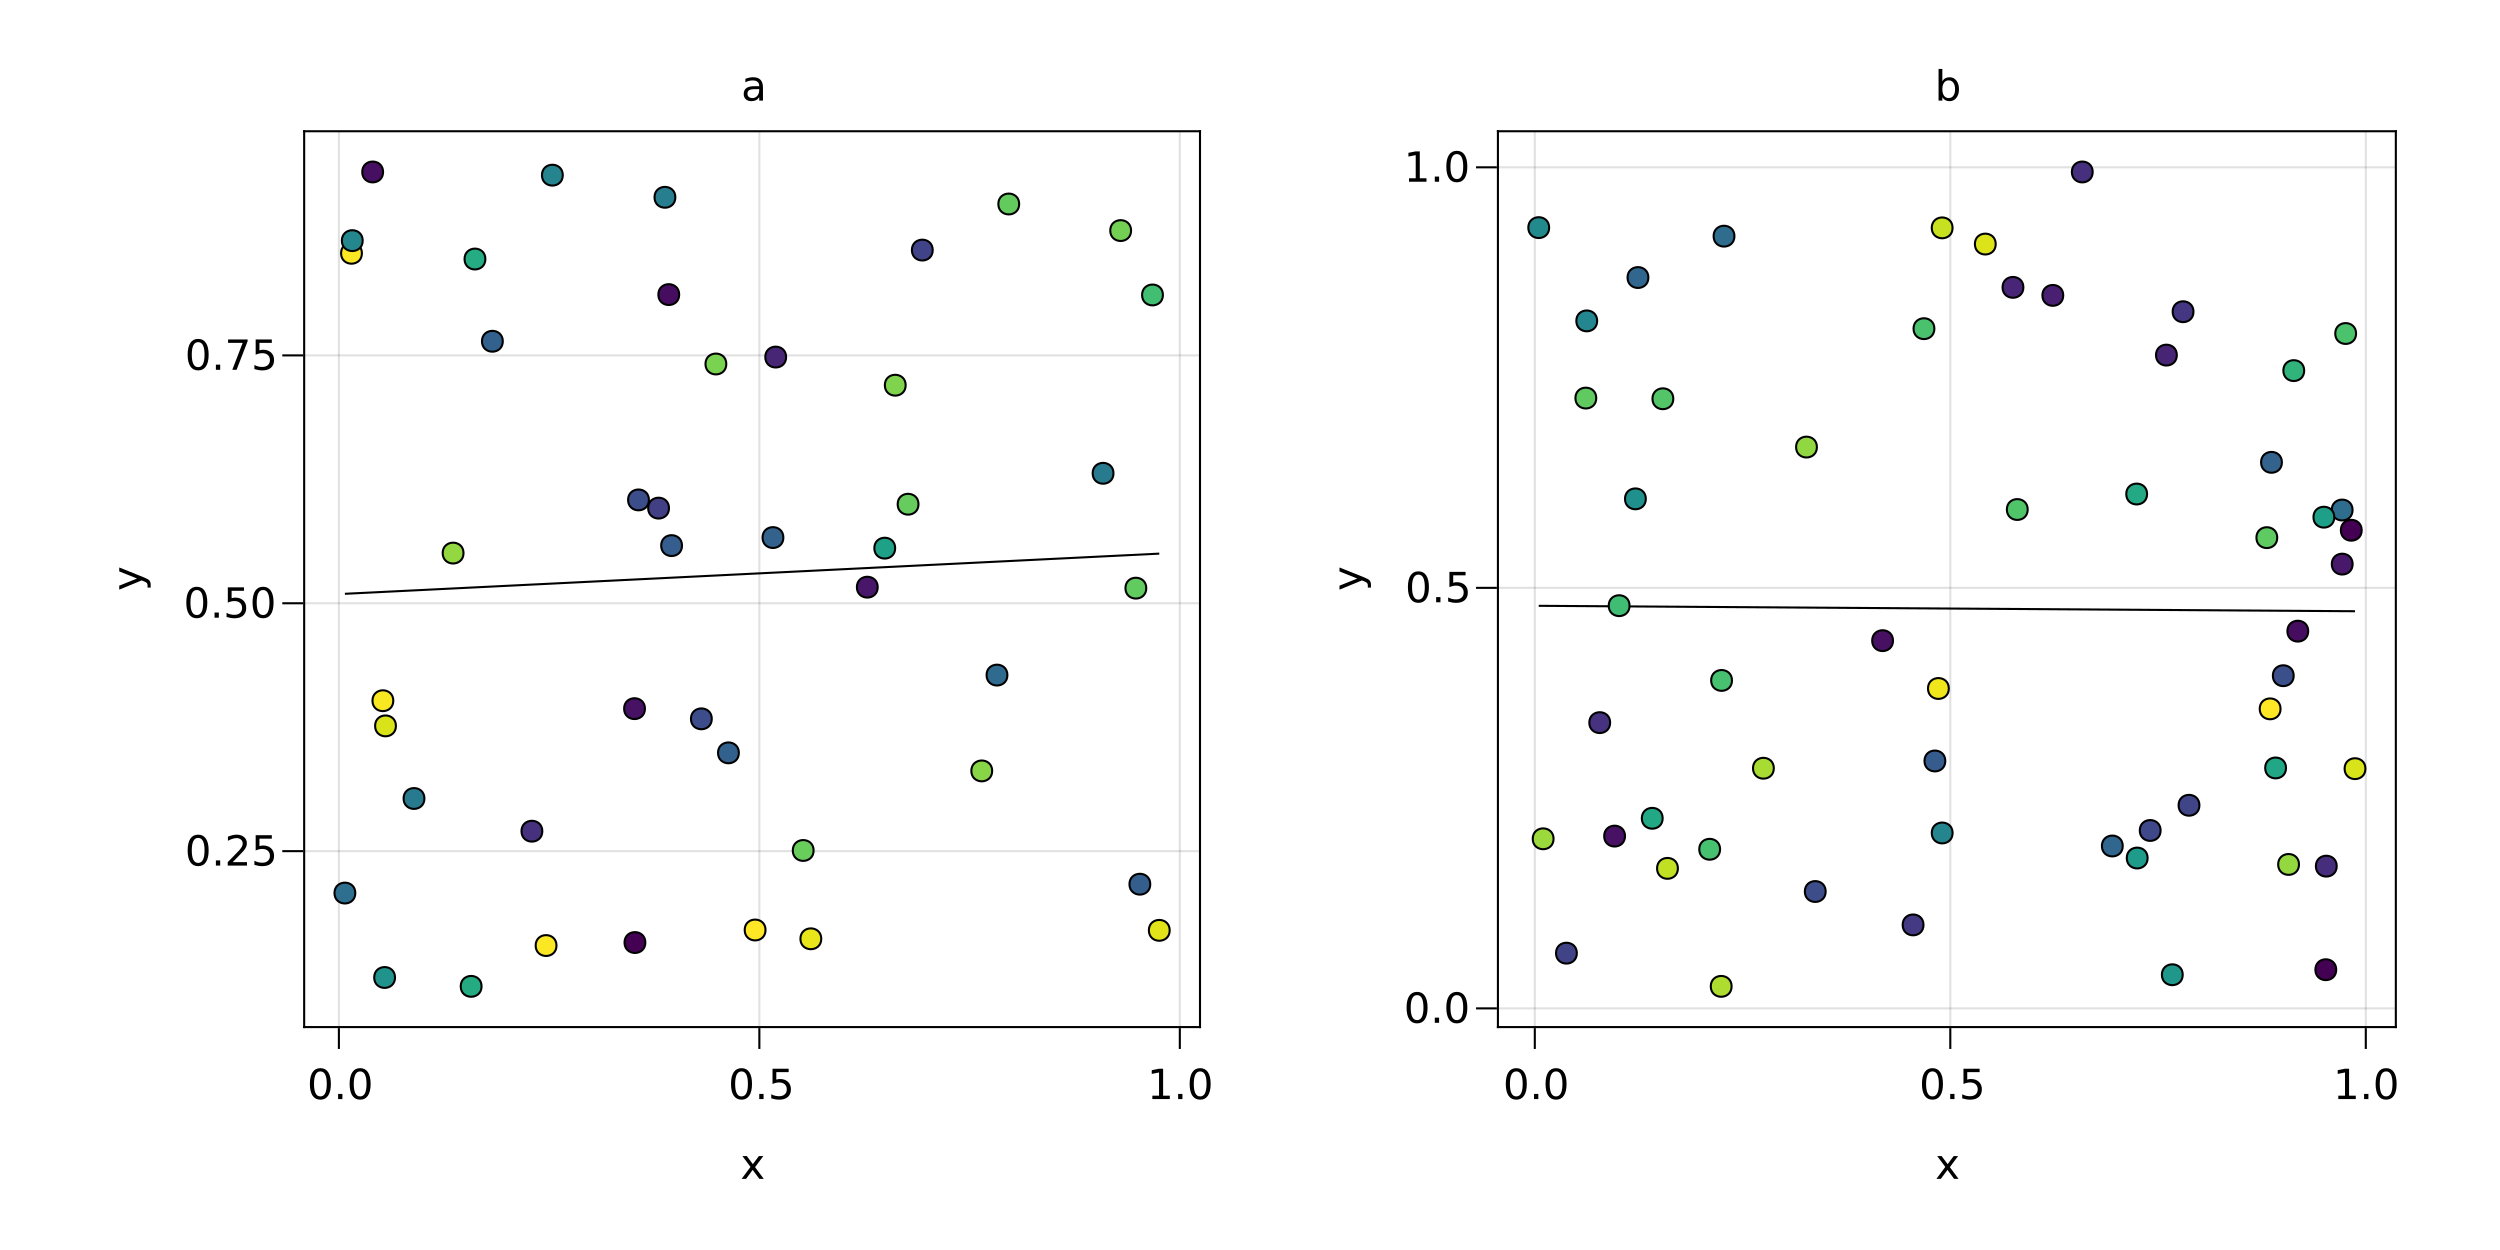<?xml version="1.0" encoding="UTF-8"?>
<svg xmlns="http://www.w3.org/2000/svg" xmlns:xlink="http://www.w3.org/1999/xlink" width="1200pt" height="600pt" viewBox="0 0 1200 600" version="1.1">
<defs>
<g>
<symbol overflow="visible" id="glyph0-0">
<path style="stroke:none;" d="M 1 3.531 L 1 -14.109 L 11 -14.109 L 11 3.531 Z M 2.125 2.422 L 9.891 2.422 L 9.891 -12.984 L 2.125 -12.984 Z M 2.125 2.422 "/>
</symbol>
<symbol overflow="visible" id="glyph0-1">
<path style="stroke:none;" d="M 6.359 -13.281 C 5.336 -13.281 4.57 -12.781 4.062 -11.781 C 3.551 -10.781 3.297 -9.281 3.297 -7.281 C 3.297 -5.281 3.551 -3.781 4.062 -2.781 C 4.57 -1.781 5.336 -1.281 6.359 -1.281 C 7.379 -1.281 8.145 -1.781 8.656 -2.781 C 9.164 -3.781 9.422 -5.281 9.422 -7.281 C 9.422 -9.281 9.164 -10.781 8.656 -11.781 C 8.145 -12.781 7.379 -13.281 6.359 -13.281 Z M 6.359 -14.844 C 7.992 -14.844 9.238 -14.195 10.094 -12.906 C 10.957 -11.613 11.391 -9.738 11.391 -7.281 C 11.391 -4.82 10.957 -2.945 10.094 -1.656 C 9.238 -0.363 7.992 0.281 6.359 0.281 C 4.723 0.281 3.473 -0.363 2.609 -1.656 C 1.742 -2.945 1.312 -4.82 1.312 -7.281 C 1.312 -9.738 1.742 -11.613 2.609 -12.906 C 3.473 -14.195 4.723 -14.844 6.359 -14.844 Z M 6.359 -14.844 "/>
</symbol>
<symbol overflow="visible" id="glyph1-0">
<path style="stroke:none;" d="M 1 3.531 L 1 -14.109 L 11 -14.109 L 11 3.531 Z M 2.125 2.422 L 9.891 2.422 L 9.891 -12.984 L 2.125 -12.984 Z M 2.125 2.422 "/>
</symbol>
<symbol overflow="visible" id="glyph1-1">
<path style="stroke:none;" d="M 2.141 -2.484 L 4.203 -2.484 L 4.203 0 L 2.141 0 Z M 2.141 -2.484 "/>
</symbol>
<symbol overflow="visible" id="glyph1-2">
<path style="stroke:none;" d="M 6.359 -13.281 C 5.336 -13.281 4.57 -12.781 4.062 -11.781 C 3.551 -10.781 3.297 -9.281 3.297 -7.281 C 3.297 -5.281 3.551 -3.781 4.062 -2.781 C 4.57 -1.781 5.336 -1.281 6.359 -1.281 C 7.379 -1.281 8.145 -1.781 8.656 -2.781 C 9.164 -3.781 9.422 -5.281 9.422 -7.281 C 9.422 -9.281 9.164 -10.781 8.656 -11.781 C 8.145 -12.781 7.379 -13.281 6.359 -13.281 Z M 6.359 -14.844 C 7.992 -14.844 9.238 -14.195 10.094 -12.906 C 10.957 -11.613 11.391 -9.738 11.391 -7.281 C 11.391 -4.82 10.957 -2.945 10.094 -1.656 C 9.238 -0.363 7.992 0.281 6.359 0.281 C 4.723 0.281 3.473 -0.363 2.609 -1.656 C 1.742 -2.945 1.312 -4.82 1.312 -7.281 C 1.312 -9.738 1.742 -11.613 2.609 -12.906 C 3.473 -14.195 4.723 -14.844 6.359 -14.844 Z M 6.359 -14.844 "/>
</symbol>
<symbol overflow="visible" id="glyph2-0">
<path style="stroke:none;" d="M 1 3.531 L 1 -14.109 L 11 -14.109 L 11 3.531 Z M 2.125 2.422 L 9.891 2.422 L 9.891 -12.984 L 2.125 -12.984 Z M 2.125 2.422 "/>
</symbol>
<symbol overflow="visible" id="glyph2-1">
<path style="stroke:none;" d="M 6.359 -13.281 C 5.336 -13.281 4.57 -12.781 4.062 -11.781 C 3.551 -10.781 3.297 -9.281 3.297 -7.281 C 3.297 -5.281 3.551 -3.781 4.062 -2.781 C 4.57 -1.781 5.336 -1.281 6.359 -1.281 C 7.379 -1.281 8.145 -1.781 8.656 -2.781 C 9.164 -3.781 9.422 -5.281 9.422 -7.281 C 9.422 -9.281 9.164 -10.781 8.656 -11.781 C 8.145 -12.781 7.379 -13.281 6.359 -13.281 Z M 6.359 -14.844 C 7.992 -14.844 9.238 -14.195 10.094 -12.906 C 10.957 -11.613 11.391 -9.738 11.391 -7.281 C 11.391 -4.82 10.957 -2.945 10.094 -1.656 C 9.238 -0.363 7.992 0.281 6.359 0.281 C 4.723 0.281 3.473 -0.363 2.609 -1.656 C 1.742 -2.945 1.312 -4.82 1.312 -7.281 C 1.312 -9.738 1.742 -11.613 2.609 -12.906 C 3.473 -14.195 4.723 -14.844 6.359 -14.844 Z M 6.359 -14.844 "/>
</symbol>
<symbol overflow="visible" id="glyph2-2">
<path style="stroke:none;" d="M 10.984 -10.938 L 7.016 -5.609 L 11.188 0 L 9.062 0 L 5.875 -4.297 L 2.703 0 L 0.578 0 L 4.828 -5.719 L 0.938 -10.938 L 3.062 -10.938 L 5.953 -7.047 L 8.859 -10.938 Z M 10.984 -10.938 "/>
</symbol>
<symbol overflow="visible" id="glyph3-0">
<path style="stroke:none;" d="M 1 3.531 L 1 -14.109 L 11 -14.109 L 11 3.531 Z M 2.125 2.422 L 9.891 2.422 L 9.891 -12.984 L 2.125 -12.984 Z M 2.125 2.422 "/>
</symbol>
<symbol overflow="visible" id="glyph3-1">
<path style="stroke:none;" d="M 2.141 -2.484 L 4.203 -2.484 L 4.203 0 L 2.141 0 Z M 2.141 -2.484 "/>
</symbol>
<symbol overflow="visible" id="glyph3-2">
<path style="stroke:none;" d="M 2.156 -14.578 L 9.906 -14.578 L 9.906 -12.922 L 3.969 -12.922 L 3.969 -9.344 C 4.25 -9.445 4.531 -9.52 4.812 -9.562 C 5.102 -9.613 5.395 -9.641 5.688 -9.641 C 7.312 -9.641 8.598 -9.191 9.547 -8.297 C 10.504 -7.41 10.984 -6.203 10.984 -4.672 C 10.984 -3.109 10.492 -1.891 9.516 -1.016 C 8.535 -0.148 7.156 0.281 5.375 0.281 C 4.77 0.281 4.148 0.227 3.516 0.125 C 2.879 0.02 2.223 -0.133 1.547 -0.344 L 1.547 -2.328 C 2.129 -2.004 2.734 -1.766 3.359 -1.609 C 3.984 -1.453 4.645 -1.375 5.344 -1.375 C 6.469 -1.375 7.359 -1.672 8.016 -2.266 C 8.672 -2.859 9 -3.66 9 -4.672 C 9 -5.691 8.672 -6.5 8.016 -7.094 C 7.359 -7.688 6.469 -7.984 5.344 -7.984 C 4.812 -7.984 4.285 -7.922 3.766 -7.797 C 3.242 -7.68 2.707 -7.5 2.156 -7.25 Z M 2.156 -14.578 "/>
</symbol>
<symbol overflow="visible" id="glyph3-3">
<path style="stroke:none;" d="M 2.484 -1.656 L 5.703 -1.656 L 5.703 -12.781 L 2.203 -12.078 L 2.203 -13.875 L 5.688 -14.578 L 7.656 -14.578 L 7.656 -1.656 L 10.875 -1.656 L 10.875 0 L 2.484 0 Z M 2.484 -1.656 "/>
</symbol>
<symbol overflow="visible" id="glyph3-4">
<path style="stroke:none;" d="M 6.359 -13.281 C 5.336 -13.281 4.57 -12.781 4.062 -11.781 C 3.551 -10.781 3.297 -9.281 3.297 -7.281 C 3.297 -5.281 3.551 -3.781 4.062 -2.781 C 4.57 -1.781 5.336 -1.281 6.359 -1.281 C 7.379 -1.281 8.145 -1.781 8.656 -2.781 C 9.164 -3.781 9.422 -5.281 9.422 -7.281 C 9.422 -9.281 9.164 -10.781 8.656 -11.781 C 8.145 -12.781 7.379 -13.281 6.359 -13.281 Z M 6.359 -14.844 C 7.992 -14.844 9.238 -14.195 10.094 -12.906 C 10.957 -11.613 11.391 -9.738 11.391 -7.281 C 11.391 -4.82 10.957 -2.945 10.094 -1.656 C 9.238 -0.363 7.992 0.281 6.359 0.281 C 4.723 0.281 3.473 -0.363 2.609 -1.656 C 1.742 -2.945 1.312 -4.82 1.312 -7.281 C 1.312 -9.738 1.742 -11.613 2.609 -12.906 C 3.473 -14.195 4.723 -14.844 6.359 -14.844 Z M 6.359 -14.844 "/>
</symbol>
<symbol overflow="visible" id="glyph3-5">
<path style="stroke:none;" d="M 10.984 -10.938 L 7.016 -5.609 L 11.188 0 L 9.062 0 L 5.875 -4.297 L 2.703 0 L 0.578 0 L 4.828 -5.719 L 0.938 -10.938 L 3.062 -10.938 L 5.953 -7.047 L 8.859 -10.938 Z M 10.984 -10.938 "/>
</symbol>
<symbol overflow="visible" id="glyph4-0">
<path style="stroke:none;" d="M 1 3.531 L 1 -14.109 L 11 -14.109 L 11 3.531 Z M 2.125 2.422 L 9.891 2.422 L 9.891 -12.984 L 2.125 -12.984 Z M 2.125 2.422 "/>
</symbol>
<symbol overflow="visible" id="glyph4-1">
<path style="stroke:none;" d="M 6.359 -13.281 C 5.336 -13.281 4.57 -12.781 4.062 -11.781 C 3.551 -10.781 3.297 -9.281 3.297 -7.281 C 3.297 -5.281 3.551 -3.781 4.062 -2.781 C 4.57 -1.781 5.336 -1.281 6.359 -1.281 C 7.379 -1.281 8.145 -1.781 8.656 -2.781 C 9.164 -3.781 9.422 -5.281 9.422 -7.281 C 9.422 -9.281 9.164 -10.781 8.656 -11.781 C 8.145 -12.781 7.379 -13.281 6.359 -13.281 Z M 6.359 -14.844 C 7.992 -14.844 9.238 -14.195 10.094 -12.906 C 10.957 -11.613 11.391 -9.738 11.391 -7.281 C 11.391 -4.82 10.957 -2.945 10.094 -1.656 C 9.238 -0.363 7.992 0.281 6.359 0.281 C 4.723 0.281 3.473 -0.363 2.609 -1.656 C 1.742 -2.945 1.312 -4.82 1.312 -7.281 C 1.312 -9.738 1.742 -11.613 2.609 -12.906 C 3.473 -14.195 4.723 -14.844 6.359 -14.844 Z M 6.359 -14.844 "/>
</symbol>
<symbol overflow="visible" id="glyph4-2">
<path style="stroke:none;" d="M 2.156 -14.578 L 9.906 -14.578 L 9.906 -12.922 L 3.969 -12.922 L 3.969 -9.344 C 4.25 -9.445 4.531 -9.52 4.812 -9.562 C 5.102 -9.613 5.395 -9.641 5.688 -9.641 C 7.312 -9.641 8.598 -9.191 9.547 -8.297 C 10.504 -7.41 10.984 -6.203 10.984 -4.672 C 10.984 -3.109 10.492 -1.891 9.516 -1.016 C 8.535 -0.148 7.156 0.281 5.375 0.281 C 4.77 0.281 4.148 0.227 3.516 0.125 C 2.879 0.02 2.223 -0.133 1.547 -0.344 L 1.547 -2.328 C 2.129 -2.004 2.734 -1.766 3.359 -1.609 C 3.984 -1.453 4.645 -1.375 5.344 -1.375 C 6.469 -1.375 7.359 -1.672 8.016 -2.266 C 8.672 -2.859 9 -3.66 9 -4.672 C 9 -5.691 8.672 -6.5 8.016 -7.094 C 7.359 -7.688 6.469 -7.984 5.344 -7.984 C 4.812 -7.984 4.285 -7.922 3.766 -7.797 C 3.242 -7.68 2.707 -7.5 2.156 -7.25 Z M 2.156 -14.578 "/>
</symbol>
<symbol overflow="visible" id="glyph5-0">
<path style="stroke:none;" d="M 1 3.531 L 1 -14.109 L 11 -14.109 L 11 3.531 Z M 2.125 2.422 L 9.891 2.422 L 9.891 -12.984 L 2.125 -12.984 Z M 2.125 2.422 "/>
</symbol>
<symbol overflow="visible" id="glyph5-1">
<path style="stroke:none;" d="M 6.359 -13.281 C 5.336 -13.281 4.57 -12.781 4.062 -11.781 C 3.551 -10.781 3.297 -9.281 3.297 -7.281 C 3.297 -5.281 3.551 -3.781 4.062 -2.781 C 4.57 -1.781 5.336 -1.281 6.359 -1.281 C 7.379 -1.281 8.145 -1.781 8.656 -2.781 C 9.164 -3.781 9.422 -5.281 9.422 -7.281 C 9.422 -9.281 9.164 -10.781 8.656 -11.781 C 8.145 -12.781 7.379 -13.281 6.359 -13.281 Z M 6.359 -14.844 C 7.992 -14.844 9.238 -14.195 10.094 -12.906 C 10.957 -11.613 11.391 -9.738 11.391 -7.281 C 11.391 -4.82 10.957 -2.945 10.094 -1.656 C 9.238 -0.363 7.992 0.281 6.359 0.281 C 4.723 0.281 3.473 -0.363 2.609 -1.656 C 1.742 -2.945 1.312 -4.82 1.312 -7.281 C 1.312 -9.738 1.742 -11.613 2.609 -12.906 C 3.473 -14.195 4.723 -14.844 6.359 -14.844 Z M 6.359 -14.844 "/>
</symbol>
<symbol overflow="visible" id="glyph5-2">
<path style="stroke:none;" d="M 2.141 -2.484 L 4.203 -2.484 L 4.203 0 L 2.141 0 Z M 2.141 -2.484 "/>
</symbol>
<symbol overflow="visible" id="glyph5-3">
<path style="stroke:none;" d="M 3.844 -1.656 L 10.719 -1.656 L 10.719 0 L 1.469 0 L 1.469 -1.656 C 2.219 -2.438 3.238 -3.477 4.531 -4.781 C 5.82 -6.082 6.633 -6.926 6.969 -7.312 C 7.594 -8.02 8.031 -8.617 8.281 -9.109 C 8.531 -9.598 8.656 -10.082 8.656 -10.562 C 8.656 -11.332 8.383 -11.961 7.844 -12.453 C 7.301 -12.941 6.594 -13.188 5.719 -13.188 C 5.102 -13.188 4.453 -13.078 3.766 -12.859 C 3.078 -12.648 2.344 -12.328 1.562 -11.891 L 1.562 -13.875 C 2.352 -14.195 3.094 -14.438 3.781 -14.594 C 4.477 -14.758 5.113 -14.844 5.688 -14.844 C 7.195 -14.844 8.398 -14.461 9.297 -13.703 C 10.191 -12.953 10.641 -11.945 10.641 -10.688 C 10.641 -10.082 10.523 -9.508 10.297 -8.969 C 10.078 -8.438 9.672 -7.805 9.078 -7.078 C 8.922 -6.891 8.406 -6.344 7.531 -5.438 C 6.656 -4.539 5.426 -3.281 3.844 -1.656 Z M 3.844 -1.656 "/>
</symbol>
<symbol overflow="visible" id="glyph5-4">
<path style="stroke:none;" d="M 2.156 -14.578 L 9.906 -14.578 L 9.906 -12.922 L 3.969 -12.922 L 3.969 -9.344 C 4.25 -9.445 4.531 -9.52 4.812 -9.562 C 5.102 -9.613 5.395 -9.641 5.688 -9.641 C 7.312 -9.641 8.598 -9.191 9.547 -8.297 C 10.504 -7.41 10.984 -6.203 10.984 -4.672 C 10.984 -3.109 10.492 -1.891 9.516 -1.016 C 8.535 -0.148 7.156 0.281 5.375 0.281 C 4.77 0.281 4.148 0.227 3.516 0.125 C 2.879 0.02 2.223 -0.133 1.547 -0.344 L 1.547 -2.328 C 2.129 -2.004 2.734 -1.766 3.359 -1.609 C 3.984 -1.453 4.645 -1.375 5.344 -1.375 C 6.469 -1.375 7.359 -1.672 8.016 -2.266 C 8.672 -2.859 9 -3.66 9 -4.672 C 9 -5.691 8.672 -6.5 8.016 -7.094 C 7.359 -7.688 6.469 -7.984 5.344 -7.984 C 4.812 -7.984 4.285 -7.922 3.766 -7.797 C 3.242 -7.68 2.707 -7.5 2.156 -7.25 Z M 2.156 -14.578 "/>
</symbol>
<symbol overflow="visible" id="glyph6-0">
<path style="stroke:none;" d="M 1 3.531 L 1 -14.109 L 11 -14.109 L 11 3.531 Z M 2.125 2.422 L 9.891 2.422 L 9.891 -12.984 L 2.125 -12.984 Z M 2.125 2.422 "/>
</symbol>
<symbol overflow="visible" id="glyph6-1">
<path style="stroke:none;" d="M 6.359 -13.281 C 5.336 -13.281 4.57 -12.781 4.062 -11.781 C 3.551 -10.781 3.297 -9.281 3.297 -7.281 C 3.297 -5.281 3.551 -3.781 4.062 -2.781 C 4.57 -1.781 5.336 -1.281 6.359 -1.281 C 7.379 -1.281 8.145 -1.781 8.656 -2.781 C 9.164 -3.781 9.422 -5.281 9.422 -7.281 C 9.422 -9.281 9.164 -10.781 8.656 -11.781 C 8.145 -12.781 7.379 -13.281 6.359 -13.281 Z M 6.359 -14.844 C 7.992 -14.844 9.238 -14.195 10.094 -12.906 C 10.957 -11.613 11.391 -9.738 11.391 -7.281 C 11.391 -4.82 10.957 -2.945 10.094 -1.656 C 9.238 -0.363 7.992 0.281 6.359 0.281 C 4.723 0.281 3.473 -0.363 2.609 -1.656 C 1.742 -2.945 1.312 -4.82 1.312 -7.281 C 1.312 -9.738 1.742 -11.613 2.609 -12.906 C 3.473 -14.195 4.723 -14.844 6.359 -14.844 Z M 6.359 -14.844 "/>
</symbol>
<symbol overflow="visible" id="glyph6-2">
<path style="stroke:none;" d="M 2.141 -2.484 L 4.203 -2.484 L 4.203 0 L 2.141 0 Z M 2.141 -2.484 "/>
</symbol>
<symbol overflow="visible" id="glyph6-3">
<path style="stroke:none;" d="M 2.156 -14.578 L 9.906 -14.578 L 9.906 -12.922 L 3.969 -12.922 L 3.969 -9.344 C 4.25 -9.445 4.531 -9.52 4.812 -9.562 C 5.102 -9.613 5.395 -9.641 5.688 -9.641 C 7.312 -9.641 8.598 -9.191 9.547 -8.297 C 10.504 -7.41 10.984 -6.203 10.984 -4.672 C 10.984 -3.109 10.492 -1.891 9.516 -1.016 C 8.535 -0.148 7.156 0.281 5.375 0.281 C 4.77 0.281 4.148 0.227 3.516 0.125 C 2.879 0.02 2.223 -0.133 1.547 -0.344 L 1.547 -2.328 C 2.129 -2.004 2.734 -1.766 3.359 -1.609 C 3.984 -1.453 4.645 -1.375 5.344 -1.375 C 6.469 -1.375 7.359 -1.672 8.016 -2.266 C 8.672 -2.859 9 -3.66 9 -4.672 C 9 -5.691 8.672 -6.5 8.016 -7.094 C 7.359 -7.688 6.469 -7.984 5.344 -7.984 C 4.812 -7.984 4.285 -7.922 3.766 -7.797 C 3.242 -7.68 2.707 -7.5 2.156 -7.25 Z M 2.156 -14.578 "/>
</symbol>
<symbol overflow="visible" id="glyph7-0">
<path style="stroke:none;" d="M 1 3.531 L 1 -14.109 L 11 -14.109 L 11 3.531 Z M 2.125 2.422 L 9.891 2.422 L 9.891 -12.984 L 2.125 -12.984 Z M 2.125 2.422 "/>
</symbol>
<symbol overflow="visible" id="glyph7-1">
<path style="stroke:none;" d="M 6.359 -13.281 C 5.336 -13.281 4.57 -12.781 4.062 -11.781 C 3.551 -10.781 3.297 -9.281 3.297 -7.281 C 3.297 -5.281 3.551 -3.781 4.062 -2.781 C 4.57 -1.781 5.336 -1.281 6.359 -1.281 C 7.379 -1.281 8.145 -1.781 8.656 -2.781 C 9.164 -3.781 9.422 -5.281 9.422 -7.281 C 9.422 -9.281 9.164 -10.781 8.656 -11.781 C 8.145 -12.781 7.379 -13.281 6.359 -13.281 Z M 6.359 -14.844 C 7.992 -14.844 9.238 -14.195 10.094 -12.906 C 10.957 -11.613 11.391 -9.738 11.391 -7.281 C 11.391 -4.82 10.957 -2.945 10.094 -1.656 C 9.238 -0.363 7.992 0.281 6.359 0.281 C 4.723 0.281 3.473 -0.363 2.609 -1.656 C 1.742 -2.945 1.312 -4.82 1.312 -7.281 C 1.312 -9.738 1.742 -11.613 2.609 -12.906 C 3.473 -14.195 4.723 -14.844 6.359 -14.844 Z M 6.359 -14.844 "/>
</symbol>
<symbol overflow="visible" id="glyph8-0">
<path style="stroke:none;" d="M 1 3.531 L 1 -14.109 L 11 -14.109 L 11 3.531 Z M 2.125 2.422 L 9.891 2.422 L 9.891 -12.984 L 2.125 -12.984 Z M 2.125 2.422 "/>
</symbol>
<symbol overflow="visible" id="glyph8-1">
<path style="stroke:none;" d="M 6.359 -13.281 C 5.336 -13.281 4.57 -12.781 4.062 -11.781 C 3.551 -10.781 3.297 -9.281 3.297 -7.281 C 3.297 -5.281 3.551 -3.781 4.062 -2.781 C 4.57 -1.781 5.336 -1.281 6.359 -1.281 C 7.379 -1.281 8.145 -1.781 8.656 -2.781 C 9.164 -3.781 9.422 -5.281 9.422 -7.281 C 9.422 -9.281 9.164 -10.781 8.656 -11.781 C 8.145 -12.781 7.379 -13.281 6.359 -13.281 Z M 6.359 -14.844 C 7.992 -14.844 9.238 -14.195 10.094 -12.906 C 10.957 -11.613 11.391 -9.738 11.391 -7.281 C 11.391 -4.82 10.957 -2.945 10.094 -1.656 C 9.238 -0.363 7.992 0.281 6.359 0.281 C 4.723 0.281 3.473 -0.363 2.609 -1.656 C 1.742 -2.945 1.312 -4.82 1.312 -7.281 C 1.312 -9.738 1.742 -11.613 2.609 -12.906 C 3.473 -14.195 4.723 -14.844 6.359 -14.844 Z M 6.359 -14.844 "/>
</symbol>
<symbol overflow="visible" id="glyph8-2">
<path style="stroke:none;" d="M 2.141 -2.484 L 4.203 -2.484 L 4.203 0 L 2.141 0 Z M 2.141 -2.484 "/>
</symbol>
<symbol overflow="visible" id="glyph8-3">
<path style="stroke:none;" d="M 1.641 -14.578 L 11.016 -14.578 L 11.016 -13.734 L 5.719 0 L 3.656 0 L 8.641 -12.922 L 1.641 -12.922 Z M 1.641 -14.578 "/>
</symbol>
<symbol overflow="visible" id="glyph8-4">
<path style="stroke:none;" d="M 2.156 -14.578 L 9.906 -14.578 L 9.906 -12.922 L 3.969 -12.922 L 3.969 -9.344 C 4.25 -9.445 4.531 -9.52 4.812 -9.562 C 5.102 -9.613 5.395 -9.641 5.688 -9.641 C 7.312 -9.641 8.598 -9.191 9.547 -8.297 C 10.504 -7.41 10.984 -6.203 10.984 -4.672 C 10.984 -3.109 10.492 -1.891 9.516 -1.016 C 8.535 -0.148 7.156 0.281 5.375 0.281 C 4.77 0.281 4.148 0.227 3.516 0.125 C 2.879 0.02 2.223 -0.133 1.547 -0.344 L 1.547 -2.328 C 2.129 -2.004 2.734 -1.766 3.359 -1.609 C 3.984 -1.453 4.645 -1.375 5.344 -1.375 C 6.469 -1.375 7.359 -1.672 8.016 -2.266 C 8.672 -2.859 9 -3.66 9 -4.672 C 9 -5.691 8.672 -6.5 8.016 -7.094 C 7.359 -7.688 6.469 -7.984 5.344 -7.984 C 4.812 -7.984 4.285 -7.922 3.766 -7.797 C 3.242 -7.68 2.707 -7.5 2.156 -7.25 Z M 2.156 -14.578 "/>
</symbol>
<symbol overflow="visible" id="glyph9-0">
<path style="stroke:none;" d="M 3.531 -1 L -14.109 -1 L -14.109 -11 L 3.531 -11 Z M 2.422 -2.125 L 2.422 -9.891 L -12.984 -9.891 L -12.984 -2.125 Z M 2.422 -2.125 "/>
</symbol>
<symbol overflow="visible" id="glyph9-1">
<path style="stroke:none;" d="M 1.016 -6.438 C 2.316 -5.926 3.164 -5.43 3.562 -4.953 C 3.957 -4.473 4.156 -3.828 4.156 -3.016 L 4.156 -1.578 L 2.656 -1.578 L 2.656 -2.641 C 2.656 -3.129 2.535 -3.508 2.297 -3.781 C 2.066 -4.062 1.516 -4.367 0.641 -4.703 L -0.172 -5.016 L -10.938 -0.594 L -10.938 -2.5 L -2.391 -5.922 L -10.938 -9.344 L -10.938 -11.234 Z M 1.016 -6.438 "/>
</symbol>
<symbol overflow="visible" id="glyph10-0">
<path style="stroke:none;" d="M 1 3.531 L 1 -14.109 L 11 -14.109 L 11 3.531 Z M 2.125 2.422 L 9.891 2.422 L 9.891 -12.984 L 2.125 -12.984 Z M 2.125 2.422 "/>
</symbol>
<symbol overflow="visible" id="glyph10-1">
<path style="stroke:none;" d="M 6.859 -5.5 C 5.398 -5.5 4.391 -5.332 3.828 -5 C 3.273 -4.664 3 -4.098 3 -3.297 C 3 -2.66 3.207 -2.156 3.625 -1.781 C 4.051 -1.406 4.625 -1.219 5.344 -1.219 C 6.344 -1.219 7.141 -1.57 7.734 -2.281 C 8.336 -2.988 8.641 -3.926 8.641 -5.094 L 8.641 -5.5 Z M 10.438 -6.234 L 10.438 0 L 8.641 0 L 8.641 -1.656 C 8.234 -1 7.723 -0.508 7.109 -0.188 C 6.492 0.125 5.742 0.281 4.859 0.281 C 3.742 0.281 2.852 -0.031 2.188 -0.656 C 1.531 -1.289 1.203 -2.133 1.203 -3.188 C 1.203 -4.414 1.613 -5.344 2.438 -5.969 C 3.258 -6.594 4.488 -6.906 6.125 -6.906 L 8.641 -6.906 L 8.641 -7.078 C 8.641 -7.91 8.367 -8.551 7.828 -9 C 7.285 -9.445 6.52 -9.672 5.531 -9.672 C 4.906 -9.672 4.297 -9.598 3.703 -9.453 C 3.117 -9.305 2.551 -9.082 2 -8.781 L 2 -10.438 C 2.656 -10.695 3.289 -10.891 3.906 -11.016 C 4.531 -11.141 5.133 -11.203 5.719 -11.203 C 7.301 -11.203 8.484 -10.789 9.266 -9.969 C 10.047 -9.145 10.438 -7.898 10.438 -6.234 Z M 10.438 -6.234 "/>
</symbol>
<symbol overflow="visible" id="glyph11-0">
<path style="stroke:none;" d="M 1 3.531 L 1 -14.109 L 11 -14.109 L 11 3.531 Z M 2.125 2.422 L 9.891 2.422 L 9.891 -12.984 L 2.125 -12.984 Z M 2.125 2.422 "/>
</symbol>
<symbol overflow="visible" id="glyph11-1">
<path style="stroke:none;" d="M 6.359 -13.281 C 5.336 -13.281 4.57 -12.781 4.062 -11.781 C 3.551 -10.781 3.297 -9.281 3.297 -7.281 C 3.297 -5.281 3.551 -3.781 4.062 -2.781 C 4.57 -1.781 5.336 -1.281 6.359 -1.281 C 7.379 -1.281 8.145 -1.781 8.656 -2.781 C 9.164 -3.781 9.422 -5.281 9.422 -7.281 C 9.422 -9.281 9.164 -10.781 8.656 -11.781 C 8.145 -12.781 7.379 -13.281 6.359 -13.281 Z M 6.359 -14.844 C 7.992 -14.844 9.238 -14.195 10.094 -12.906 C 10.957 -11.613 11.391 -9.738 11.391 -7.281 C 11.391 -4.82 10.957 -2.945 10.094 -1.656 C 9.238 -0.363 7.992 0.281 6.359 0.281 C 4.723 0.281 3.473 -0.363 2.609 -1.656 C 1.742 -2.945 1.312 -4.82 1.312 -7.281 C 1.312 -9.738 1.742 -11.613 2.609 -12.906 C 3.473 -14.195 4.723 -14.844 6.359 -14.844 Z M 6.359 -14.844 "/>
</symbol>
<symbol overflow="visible" id="glyph11-2">
<path style="stroke:none;" d="M 2.141 -2.484 L 4.203 -2.484 L 4.203 0 L 2.141 0 Z M 2.141 -2.484 "/>
</symbol>
<symbol overflow="visible" id="glyph12-0">
<path style="stroke:none;" d="M 1 3.531 L 1 -14.109 L 11 -14.109 L 11 3.531 Z M 2.125 2.422 L 9.891 2.422 L 9.891 -12.984 L 2.125 -12.984 Z M 2.125 2.422 "/>
</symbol>
<symbol overflow="visible" id="glyph12-1">
<path style="stroke:none;" d="M 2.484 -1.656 L 5.703 -1.656 L 5.703 -12.781 L 2.203 -12.078 L 2.203 -13.875 L 5.688 -14.578 L 7.656 -14.578 L 7.656 -1.656 L 10.875 -1.656 L 10.875 0 L 2.484 0 Z M 2.484 -1.656 "/>
</symbol>
<symbol overflow="visible" id="glyph12-2">
<path style="stroke:none;" d="M 2.141 -2.484 L 4.203 -2.484 L 4.203 0 L 2.141 0 Z M 2.141 -2.484 "/>
</symbol>
<symbol overflow="visible" id="glyph12-3">
<path style="stroke:none;" d="M 6.359 -13.281 C 5.336 -13.281 4.57 -12.781 4.062 -11.781 C 3.551 -10.781 3.297 -9.281 3.297 -7.281 C 3.297 -5.281 3.551 -3.781 4.062 -2.781 C 4.57 -1.781 5.336 -1.281 6.359 -1.281 C 7.379 -1.281 8.145 -1.781 8.656 -2.781 C 9.164 -3.781 9.422 -5.281 9.422 -7.281 C 9.422 -9.281 9.164 -10.781 8.656 -11.781 C 8.145 -12.781 7.379 -13.281 6.359 -13.281 Z M 6.359 -14.844 C 7.992 -14.844 9.238 -14.195 10.094 -12.906 C 10.957 -11.613 11.391 -9.738 11.391 -7.281 C 11.391 -4.82 10.957 -2.945 10.094 -1.656 C 9.238 -0.363 7.992 0.281 6.359 0.281 C 4.723 0.281 3.473 -0.363 2.609 -1.656 C 1.742 -2.945 1.312 -4.82 1.312 -7.281 C 1.312 -9.738 1.742 -11.613 2.609 -12.906 C 3.473 -14.195 4.723 -14.844 6.359 -14.844 Z M 6.359 -14.844 "/>
</symbol>
<symbol overflow="visible" id="glyph13-0">
<path style="stroke:none;" d="M 3.531 -1 L -14.109 -1 L -14.109 -11 L 3.531 -11 Z M 2.422 -2.125 L 2.422 -9.891 L -12.984 -9.891 L -12.984 -2.125 Z M 2.422 -2.125 "/>
</symbol>
<symbol overflow="visible" id="glyph13-1">
<path style="stroke:none;" d="M 1.016 -6.438 C 2.316 -5.926 3.164 -5.43 3.562 -4.953 C 3.957 -4.473 4.156 -3.828 4.156 -3.016 L 4.156 -1.578 L 2.656 -1.578 L 2.656 -2.641 C 2.656 -3.129 2.535 -3.508 2.297 -3.781 C 2.066 -4.062 1.516 -4.367 0.641 -4.703 L -0.172 -5.016 L -10.938 -0.594 L -10.938 -2.5 L -2.391 -5.922 L -10.938 -9.344 L -10.938 -11.234 Z M 1.016 -6.438 "/>
</symbol>
<symbol overflow="visible" id="glyph14-0">
<path style="stroke:none;" d="M 1 3.531 L 1 -14.109 L 11 -14.109 L 11 3.531 Z M 2.125 2.422 L 9.891 2.422 L 9.891 -12.984 L 2.125 -12.984 Z M 2.125 2.422 "/>
</symbol>
<symbol overflow="visible" id="glyph14-1">
<path style="stroke:none;" d="M 9.734 -5.453 C 9.734 -6.773 9.461 -7.812 8.922 -8.562 C 8.379 -9.32 7.633 -9.703 6.688 -9.703 C 5.727 -9.703 4.977 -9.32 4.438 -8.562 C 3.895 -7.812 3.625 -6.773 3.625 -5.453 C 3.625 -4.141 3.895 -3.102 4.438 -2.344 C 4.977 -1.594 5.727 -1.219 6.688 -1.219 C 7.633 -1.219 8.379 -1.594 8.922 -2.344 C 9.461 -3.102 9.734 -4.141 9.734 -5.453 Z M 3.625 -9.281 C 4 -9.926 4.473 -10.406 5.047 -10.719 C 5.629 -11.039 6.32 -11.203 7.125 -11.203 C 8.445 -11.203 9.523 -10.672 10.359 -9.609 C 11.191 -8.555 11.609 -7.172 11.609 -5.453 C 11.609 -3.734 11.191 -2.348 10.359 -1.297 C 9.523 -0.242 8.445 0.281 7.125 0.281 C 6.32 0.281 5.629 0.125 5.047 -0.188 C 4.473 -0.508 4 -0.992 3.625 -1.641 L 3.625 0 L 1.812 0 L 1.812 -15.203 L 3.625 -15.203 Z M 3.625 -9.281 "/>
</symbol>
</g>
</defs>
<g id="surface101">
<rect x="0" y="0" width="1200" height="600" style="fill:rgb(100%,100%,100%);fill-opacity:1;stroke:none;"/>
<path style=" stroke:none;fill-rule:nonzero;fill:rgb(100%,100%,100%);fill-opacity:1;" d="M 146 493 L 576 493 L 576 63 L 146 63 Z M 146 493 "/>
<path style=" stroke:none;fill-rule:nonzero;fill:rgb(100%,100%,100%);fill-opacity:1;" d="M 719 493 L 1150 493 L 1150 63 L 719 63 Z M 719 493 "/>
<path style="fill:none;stroke-width:1;stroke-linecap:butt;stroke-linejoin:miter;stroke:rgb(0%,0%,0%);stroke-opacity:0.12;stroke-miterlimit:10;" d="M 162.668 493 L 162.668 63 "/>
<path style="fill:none;stroke-width:1;stroke-linecap:butt;stroke-linejoin:miter;stroke:rgb(0%,0%,0%);stroke-opacity:0.12;stroke-miterlimit:10;" d="M 364.492 493 L 364.492 63 "/>
<path style="fill:none;stroke-width:1;stroke-linecap:butt;stroke-linejoin:miter;stroke:rgb(0%,0%,0%);stroke-opacity:0.12;stroke-miterlimit:10;" d="M 566.316 493 L 566.316 63 "/>
<path style="fill:none;stroke-width:1;stroke-linecap:butt;stroke-linejoin:miter;stroke:rgb(0%,0%,0%);stroke-opacity:0.12;stroke-miterlimit:10;" d="M 146 408.551 L 576 408.551 "/>
<path style="fill:none;stroke-width:1;stroke-linecap:butt;stroke-linejoin:miter;stroke:rgb(0%,0%,0%);stroke-opacity:0.12;stroke-miterlimit:10;" d="M 146 289.57 L 576 289.57 "/>
<path style="fill:none;stroke-width:1;stroke-linecap:butt;stroke-linejoin:miter;stroke:rgb(0%,0%,0%);stroke-opacity:0.12;stroke-miterlimit:10;" d="M 146 170.59 L 576 170.59 "/>
<path style="fill:none;stroke-width:1;stroke-linecap:butt;stroke-linejoin:miter;stroke:rgb(0%,0%,0%);stroke-opacity:0.12;stroke-miterlimit:10;" d="M 736.707 493 L 736.707 63 "/>
<path style="fill:none;stroke-width:1;stroke-linecap:butt;stroke-linejoin:miter;stroke:rgb(0%,0%,0%);stroke-opacity:0.12;stroke-miterlimit:10;" d="M 936.145 493 L 936.145 63 "/>
<path style="fill:none;stroke-width:1;stroke-linecap:butt;stroke-linejoin:miter;stroke:rgb(0%,0%,0%);stroke-opacity:0.12;stroke-miterlimit:10;" d="M 1135.582 493 L 1135.582 63 "/>
<path style="fill:none;stroke-width:1;stroke-linecap:butt;stroke-linejoin:miter;stroke:rgb(0%,0%,0%);stroke-opacity:0.12;stroke-miterlimit:10;" d="M 719 484.023 L 1150 484.023 "/>
<path style="fill:none;stroke-width:1;stroke-linecap:butt;stroke-linejoin:miter;stroke:rgb(0%,0%,0%);stroke-opacity:0.12;stroke-miterlimit:10;" d="M 719 282.168 L 1150 282.168 "/>
<path style="fill:none;stroke-width:1;stroke-linecap:butt;stroke-linejoin:miter;stroke:rgb(0%,0%,0%);stroke-opacity:0.12;stroke-miterlimit:10;" d="M 719 80.312 L 1150 80.312 "/>
<g style="fill:rgb(0%,0%,0%);fill-opacity:1;">
  <use xlink:href="#glyph0-1" x="147.43" y="527.562"/>
</g>
<g style="fill:rgb(0%,0%,0%);fill-opacity:1;">
  <use xlink:href="#glyph1-1" x="160.152" y="527.562"/>
</g>
<g style="fill:rgb(0%,0%,0%);fill-opacity:1;">
  <use xlink:href="#glyph1-2" x="166.512" y="527.562"/>
</g>
<g style="fill:rgb(0%,0%,0%);fill-opacity:1;">
  <use xlink:href="#glyph2-1" x="349.574" y="527.562"/>
</g>
<g style="fill:rgb(0%,0%,0%);fill-opacity:1;">
  <use xlink:href="#glyph3-1" x="362.301" y="527.562"/>
</g>
<g style="fill:rgb(0%,0%,0%);fill-opacity:1;">
  <use xlink:href="#glyph3-2" x="368.656" y="527.562"/>
</g>
<g style="fill:rgb(0%,0%,0%);fill-opacity:1;">
  <use xlink:href="#glyph3-3" x="550.637" y="527.562"/>
</g>
<g style="fill:rgb(0%,0%,0%);fill-opacity:1;">
  <use xlink:href="#glyph3-1" x="563.363" y="527.562"/>
</g>
<g style="fill:rgb(0%,0%,0%);fill-opacity:1;">
  <use xlink:href="#glyph4-1" x="569.719" y="527.562"/>
</g>
<g style="fill:rgb(0%,0%,0%);fill-opacity:1;">
  <use xlink:href="#glyph2-2" x="355.41" y="565.844"/>
</g>
<g style="fill:rgb(0%,0%,0%);fill-opacity:1;">
  <use xlink:href="#glyph5-1" x="88.758" y="415.477"/>
</g>
<g style="fill:rgb(0%,0%,0%);fill-opacity:1;">
  <use xlink:href="#glyph5-2" x="101.484" y="415.477"/>
</g>
<g style="fill:rgb(0%,0%,0%);fill-opacity:1;">
  <use xlink:href="#glyph5-3" x="107.84" y="415.477"/>
</g>
<g style="fill:rgb(0%,0%,0%);fill-opacity:1;">
  <use xlink:href="#glyph5-4" x="120.566" y="415.477"/>
</g>
<g style="fill:rgb(0%,0%,0%);fill-opacity:1;">
  <use xlink:href="#glyph6-1" x="88.113" y="296.492"/>
</g>
<g style="fill:rgb(0%,0%,0%);fill-opacity:1;">
  <use xlink:href="#glyph6-2" x="100.84" y="296.492"/>
</g>
<g style="fill:rgb(0%,0%,0%);fill-opacity:1;">
  <use xlink:href="#glyph6-3" x="107.199" y="296.492"/>
</g>
<g style="fill:rgb(0%,0%,0%);fill-opacity:1;">
  <use xlink:href="#glyph7-1" x="119.922" y="296.492"/>
</g>
<g style="fill:rgb(0%,0%,0%);fill-opacity:1;">
  <use xlink:href="#glyph8-1" x="88.758" y="177.512"/>
</g>
<g style="fill:rgb(0%,0%,0%);fill-opacity:1;">
  <use xlink:href="#glyph8-2" x="101.484" y="177.512"/>
</g>
<g style="fill:rgb(0%,0%,0%);fill-opacity:1;">
  <use xlink:href="#glyph8-3" x="107.84" y="177.512"/>
</g>
<g style="fill:rgb(0%,0%,0%);fill-opacity:1;">
  <use xlink:href="#glyph8-4" x="120.566" y="177.512"/>
</g>
<g style="fill:rgb(0%,0%,0%);fill-opacity:1;">
  <use xlink:href="#glyph9-1" x="68.172" y="283.621"/>
</g>
<g style="fill:rgb(0%,0%,0%);fill-opacity:1;">
  <use xlink:href="#glyph10-1" x="355.781" y="48.281"/>
</g>
<g style="fill:rgb(0%,0%,0%);fill-opacity:1;">
  <use xlink:href="#glyph11-1" x="721.469" y="527.562"/>
</g>
<g style="fill:rgb(0%,0%,0%);fill-opacity:1;">
  <use xlink:href="#glyph11-2" x="734.191" y="527.562"/>
</g>
<g style="fill:rgb(0%,0%,0%);fill-opacity:1;">
  <use xlink:href="#glyph3-4" x="740.551" y="527.562"/>
</g>
<g style="fill:rgb(0%,0%,0%);fill-opacity:1;">
  <use xlink:href="#glyph11-1" x="921.227" y="527.562"/>
</g>
<g style="fill:rgb(0%,0%,0%);fill-opacity:1;">
  <use xlink:href="#glyph11-2" x="933.953" y="527.562"/>
</g>
<g style="fill:rgb(0%,0%,0%);fill-opacity:1;">
  <use xlink:href="#glyph3-2" x="940.309" y="527.562"/>
</g>
<g style="fill:rgb(0%,0%,0%);fill-opacity:1;">
  <use xlink:href="#glyph3-3" x="1119.902" y="527.562"/>
</g>
<g style="fill:rgb(0%,0%,0%);fill-opacity:1;">
  <use xlink:href="#glyph3-1" x="1132.629" y="527.562"/>
</g>
<g style="fill:rgb(0%,0%,0%);fill-opacity:1;">
  <use xlink:href="#glyph3-4" x="1138.984" y="527.562"/>
</g>
<g style="fill:rgb(0%,0%,0%);fill-opacity:1;">
  <use xlink:href="#glyph3-5" x="928.91" y="565.844"/>
</g>
<g style="fill:rgb(0%,0%,0%);fill-opacity:1;">
  <use xlink:href="#glyph3-4" x="673.84" y="490.945"/>
</g>
<g style="fill:rgb(0%,0%,0%);fill-opacity:1;">
  <use xlink:href="#glyph3-1" x="686.562" y="490.945"/>
</g>
<g style="fill:rgb(0%,0%,0%);fill-opacity:1;">
  <use xlink:href="#glyph3-4" x="692.922" y="490.945"/>
</g>
<g style="fill:rgb(0%,0%,0%);fill-opacity:1;">
  <use xlink:href="#glyph4-1" x="674.484" y="289.09"/>
</g>
<g style="fill:rgb(0%,0%,0%);fill-opacity:1;">
  <use xlink:href="#glyph3-1" x="687.211" y="289.09"/>
</g>
<g style="fill:rgb(0%,0%,0%);fill-opacity:1;">
  <use xlink:href="#glyph4-2" x="693.566" y="289.09"/>
</g>
<g style="fill:rgb(0%,0%,0%);fill-opacity:1;">
  <use xlink:href="#glyph12-1" x="673.84" y="87.234"/>
</g>
<g style="fill:rgb(0%,0%,0%);fill-opacity:1;">
  <use xlink:href="#glyph12-2" x="686.562" y="87.234"/>
</g>
<g style="fill:rgb(0%,0%,0%);fill-opacity:1;">
  <use xlink:href="#glyph12-3" x="692.922" y="87.234"/>
</g>
<g style="fill:rgb(0%,0%,0%);fill-opacity:1;">
  <use xlink:href="#glyph13-1" x="653.898" y="283.621"/>
</g>
<g style="fill:rgb(0%,0%,0%);fill-opacity:1;">
  <use xlink:href="#glyph14-1" x="928.699" y="48.281"/>
</g>
<path style="fill:none;stroke-width:1;stroke-linecap:butt;stroke-linejoin:miter;stroke:rgb(0%,0%,0%);stroke-opacity:1;stroke-miterlimit:10;" d="M 165.547 285.023 L 169.492 284.828 L 173.441 284.637 L 189.238 283.855 L 193.184 283.66 L 197.133 283.465 L 201.082 283.273 L 216.879 282.492 L 220.824 282.297 L 228.723 281.906 L 232.672 281.715 L 240.57 281.324 L 244.516 281.129 L 256.363 280.543 L 260.312 280.352 L 264.262 280.156 L 268.207 279.961 L 284.004 279.18 L 287.953 278.988 L 291.898 278.793 L 311.645 277.816 L 315.59 277.625 L 335.336 276.648 L 339.281 276.453 L 343.23 276.262 L 359.027 275.48 L 362.973 275.285 L 366.922 275.09 L 370.871 274.898 L 382.719 274.312 L 386.664 274.117 L 394.562 273.727 L 398.512 273.535 L 406.41 273.145 L 410.355 272.949 L 422.203 272.363 L 426.152 272.172 L 430.102 271.977 L 434.047 271.781 L 449.844 271 L 453.793 270.809 L 457.738 270.613 L 477.484 269.637 L 481.43 269.445 L 505.125 268.273 L 509.07 268.082 L 528.816 267.105 L 532.762 266.91 L 536.711 266.715 L 540.66 266.523 L 552.508 265.938 L 556.453 265.742 "/>
<path style="fill-rule:nonzero;fill:rgb(12.535%,57.484%,54.89%);fill-opacity:1;stroke-width:1;stroke-linecap:butt;stroke-linejoin:miter;stroke:rgb(0%,0%,0%);stroke-opacity:1;stroke-miterlimit:10;" d="M 189.617 469.195 C 189.617 475.859 179.617 475.859 179.617 469.195 C 179.617 462.527 189.617 462.527 189.617 469.195 "/>
<path style="fill-rule:nonzero;fill:rgb(45.084%,81.396%,33.438%);fill-opacity:1;stroke-width:1;stroke-linecap:butt;stroke-linejoin:miter;stroke:rgb(0%,0%,0%);stroke-opacity:1;stroke-miterlimit:10;" d="M 542.918 110.676 C 542.918 117.344 532.918 117.344 532.918 110.676 C 532.918 104.008 542.918 104.008 542.918 110.676 "/>
<path style="fill-rule:nonzero;fill:rgb(26.049%,24.673%,52.251%);fill-opacity:1;stroke-width:1;stroke-linecap:butt;stroke-linejoin:miter;stroke:rgb(0%,0%,0%);stroke-opacity:1;stroke-miterlimit:10;" d="M 321.117 243.902 C 321.117 250.566 311.117 250.566 311.117 243.902 C 311.117 237.234 321.117 237.234 321.117 243.902 "/>
<path style="fill-rule:nonzero;fill:rgb(99.325%,90.616%,14.394%);fill-opacity:1;stroke-width:1;stroke-linecap:butt;stroke-linejoin:miter;stroke:rgb(0%,0%,0%);stroke-opacity:1;stroke-miterlimit:10;" d="M 367.453 446.402 C 367.453 453.07 357.453 453.07 357.453 446.402 C 357.453 439.734 367.453 439.734 367.453 446.402 "/>
<path style="fill-rule:nonzero;fill:rgb(20.248%,38.098%,55.403%);fill-opacity:1;stroke-width:1;stroke-linecap:butt;stroke-linejoin:miter;stroke:rgb(0%,0%,0%);stroke-opacity:1;stroke-miterlimit:10;" d="M 354.652 361.367 C 354.652 368.035 344.652 368.035 344.652 361.367 C 344.652 354.703 354.652 354.703 354.652 361.367 "/>
<path style="fill-rule:nonzero;fill:rgb(27.665%,4.913%,37.487%);fill-opacity:1;stroke-width:1;stroke-linecap:butt;stroke-linejoin:miter;stroke:rgb(0%,0%,0%);stroke-opacity:1;stroke-miterlimit:10;" d="M 326.008 141.402 C 326.008 148.07 316.008 148.07 316.008 141.402 C 316.008 134.734 326.008 134.734 326.008 141.402 "/>
<path style="fill-rule:nonzero;fill:rgb(12.302%,63.237%,53.046%);fill-opacity:1;stroke-width:1;stroke-linecap:butt;stroke-linejoin:miter;stroke:rgb(0%,0%,0%);stroke-opacity:1;stroke-miterlimit:10;" d="M 429.68 263.113 C 429.68 269.781 419.68 269.781 419.68 263.113 C 419.68 256.445 429.68 256.445 429.68 263.113 "/>
<path style="fill-rule:nonzero;fill:rgb(26.7%,0.487%,32.941%);fill-opacity:1;stroke-width:1;stroke-linecap:butt;stroke-linejoin:miter;stroke:rgb(0%,0%,0%);stroke-opacity:1;stroke-miterlimit:10;" d="M 309.77 452.418 C 309.77 459.086 299.77 459.086 299.77 452.418 C 299.77 445.754 309.77 445.754 309.77 452.418 "/>
<path style="fill-rule:nonzero;fill:rgb(39.026%,79.563%,37.054%);fill-opacity:1;stroke-width:1;stroke-linecap:butt;stroke-linejoin:miter;stroke:rgb(0%,0%,0%);stroke-opacity:1;stroke-miterlimit:10;" d="M 489.203 97.918 C 489.203 104.586 479.203 104.586 479.203 97.918 C 479.203 91.254 489.203 91.254 489.203 97.918 "/>
<path style="fill-rule:nonzero;fill:rgb(23.753%,30.487%,54.17%);fill-opacity:1;stroke-width:1;stroke-linecap:butt;stroke-linejoin:miter;stroke:rgb(0%,0%,0%);stroke-opacity:1;stroke-miterlimit:10;" d="M 311.48 239.957 C 311.48 246.621 301.48 246.621 301.48 239.957 C 301.48 233.289 311.48 233.289 311.48 239.957 "/>
<path style="fill-rule:nonzero;fill:rgb(14.594%,51.613%,55.664%);fill-opacity:1;stroke-width:1;stroke-linecap:butt;stroke-linejoin:miter;stroke:rgb(0%,0%,0%);stroke-opacity:1;stroke-miterlimit:10;" d="M 270.137 84.078 C 270.137 90.746 260.137 90.746 260.137 84.078 C 260.137 77.41 270.137 77.41 270.137 84.078 "/>
<path style="fill-rule:nonzero;fill:rgb(98.205%,90.468%,13.714%);fill-opacity:1;stroke-width:1;stroke-linecap:butt;stroke-linejoin:miter;stroke:rgb(0%,0%,0%);stroke-opacity:1;stroke-miterlimit:10;" d="M 173.715 121.574 C 173.715 128.242 163.715 128.242 163.715 121.574 C 163.715 114.91 173.715 114.91 173.715 121.574 "/>
<path style="fill-rule:nonzero;fill:rgb(18.518%,41.958%,55.673%);fill-opacity:1;stroke-width:1;stroke-linecap:butt;stroke-linejoin:miter;stroke:rgb(0%,0%,0%);stroke-opacity:1;stroke-miterlimit:10;" d="M 483.555 324.043 C 483.555 330.707 473.555 330.707 473.555 324.043 C 473.555 317.375 483.555 317.375 483.555 324.043 "/>
<path style="fill-rule:nonzero;fill:rgb(20.121%,38.376%,55.427%);fill-opacity:1;stroke-width:1;stroke-linecap:butt;stroke-linejoin:miter;stroke:rgb(0%,0%,0%);stroke-opacity:1;stroke-miterlimit:10;" d="M 376.016 258.031 C 376.016 264.699 366.016 264.699 366.016 258.031 C 366.016 251.363 376.016 251.363 376.016 258.031 "/>
<path style="fill-rule:nonzero;fill:rgb(27.55%,19.183%,49.364%);fill-opacity:1;stroke-width:1;stroke-linecap:butt;stroke-linejoin:miter;stroke:rgb(0%,0%,0%);stroke-opacity:1;stroke-miterlimit:10;" d="M 260.312 398.973 C 260.312 405.641 250.312 405.641 250.312 398.973 C 250.312 392.305 260.312 392.305 260.312 398.973 "/>
<path style="fill-rule:nonzero;fill:rgb(14.138%,52.793%,55.583%);fill-opacity:1;stroke-width:1;stroke-linecap:butt;stroke-linejoin:miter;stroke:rgb(0%,0%,0%);stroke-opacity:1;stroke-miterlimit:10;" d="M 174.094 115.504 C 174.094 122.172 164.094 122.172 164.094 115.504 C 164.094 108.836 174.094 108.836 174.094 115.504 "/>
<path style="fill-rule:nonzero;fill:rgb(88.653%,89.242%,9.929%);fill-opacity:1;stroke-width:1;stroke-linecap:butt;stroke-linejoin:miter;stroke:rgb(0%,0%,0%);stroke-opacity:1;stroke-miterlimit:10;" d="M 561.453 446.566 C 561.453 453.234 551.453 453.234 551.453 446.566 C 551.453 439.898 561.453 439.898 561.453 446.566 "/>
<path style="fill-rule:nonzero;fill:rgb(20.305%,37.975%,55.389%);fill-opacity:1;stroke-width:1;stroke-linecap:butt;stroke-linejoin:miter;stroke:rgb(0%,0%,0%);stroke-opacity:1;stroke-miterlimit:10;" d="M 241.344 163.809 C 241.344 170.473 231.344 170.473 231.344 163.809 C 231.344 157.141 241.344 157.141 241.344 163.809 "/>
<path style="fill-rule:nonzero;fill:rgb(47.939%,82.173%,31.692%);fill-opacity:1;stroke-width:1;stroke-linecap:butt;stroke-linejoin:miter;stroke:rgb(0%,0%,0%);stroke-opacity:1;stroke-miterlimit:10;" d="M 348.629 174.719 C 348.629 181.387 338.629 181.387 338.629 174.719 C 338.629 168.051 348.629 168.051 348.629 174.719 "/>
<path style="fill-rule:nonzero;fill:rgb(28.18%,9.268%,41.501%);fill-opacity:1;stroke-width:1;stroke-linecap:butt;stroke-linejoin:miter;stroke:rgb(0%,0%,0%);stroke-opacity:1;stroke-miterlimit:10;" d="M 421.301 281.84 C 421.301 288.508 411.301 288.508 411.301 281.84 C 411.301 275.176 421.301 275.176 421.301 281.84 "/>
<path style="fill-rule:nonzero;fill:rgb(50.303%,82.77%,30.224%);fill-opacity:1;stroke-width:1;stroke-linecap:butt;stroke-linejoin:miter;stroke:rgb(0%,0%,0%);stroke-opacity:1;stroke-miterlimit:10;" d="M 434.723 184.898 C 434.723 191.566 424.723 191.566 424.723 184.898 C 424.723 178.234 434.723 178.234 434.723 184.898 "/>
<path style="fill-rule:nonzero;fill:rgb(57.458%,84.413%,25.694%);fill-opacity:1;stroke-width:1;stroke-linecap:butt;stroke-linejoin:miter;stroke:rgb(0%,0%,0%);stroke-opacity:1;stroke-miterlimit:10;" d="M 222.488 265.484 C 222.488 272.148 212.488 272.148 212.488 265.484 C 212.488 258.816 222.488 258.816 222.488 265.484 "/>
<path style="fill-rule:nonzero;fill:rgb(18.001%,43.143%,55.733%);fill-opacity:1;stroke-width:1;stroke-linecap:butt;stroke-linejoin:miter;stroke:rgb(0%,0%,0%);stroke-opacity:1;stroke-miterlimit:10;" d="M 170.547 428.668 C 170.547 435.336 160.547 435.336 160.547 428.668 C 160.547 422.004 170.547 422.004 170.547 428.668 "/>
<path style="fill-rule:nonzero;fill:rgb(21.05%,36.376%,55.209%);fill-opacity:1;stroke-width:1;stroke-linecap:butt;stroke-linejoin:miter;stroke:rgb(0%,0%,0%);stroke-opacity:1;stroke-miterlimit:10;" d="M 327.367 261.887 C 327.367 268.555 317.367 268.555 317.367 261.887 C 317.367 255.223 327.367 255.223 327.367 261.887 "/>
<path style="fill-rule:nonzero;fill:rgb(28.2%,14.849%,46.344%);fill-opacity:1;stroke-width:1;stroke-linecap:butt;stroke-linejoin:miter;stroke:rgb(0%,0%,0%);stroke-opacity:1;stroke-miterlimit:10;" d="M 377.34 171.391 C 377.34 178.059 367.34 178.059 367.34 171.391 C 367.34 164.723 377.34 164.723 377.34 171.391 "/>
<path style="fill-rule:nonzero;fill:rgb(16.001%,48.019%,55.809%);fill-opacity:1;stroke-width:1;stroke-linecap:butt;stroke-linejoin:miter;stroke:rgb(0%,0%,0%);stroke-opacity:1;stroke-miterlimit:10;" d="M 203.723 383.277 C 203.723 389.945 193.723 389.945 193.723 383.277 C 193.723 376.609 203.723 376.609 203.723 383.277 "/>
<path style="fill-rule:nonzero;fill:rgb(90.956%,89.528%,10.276%);fill-opacity:1;stroke-width:1;stroke-linecap:butt;stroke-linejoin:miter;stroke:rgb(0%,0%,0%);stroke-opacity:1;stroke-miterlimit:10;" d="M 394.207 450.621 C 394.207 457.289 384.207 457.289 384.207 450.621 C 384.207 443.957 394.207 443.957 394.207 450.621 "/>
<path style="fill-rule:nonzero;fill:rgb(41.186%,80.259%,35.783%);fill-opacity:1;stroke-width:1;stroke-linecap:butt;stroke-linejoin:miter;stroke:rgb(0%,0%,0%);stroke-opacity:1;stroke-miterlimit:10;" d="M 390.535 408.227 C 390.535 414.895 380.535 414.895 380.535 408.227 C 380.535 401.562 390.535 401.562 390.535 408.227 "/>
<path style="fill-rule:nonzero;fill:rgb(15.494%,49.304%,55.774%);fill-opacity:1;stroke-width:1;stroke-linecap:butt;stroke-linejoin:miter;stroke:rgb(0%,0%,0%);stroke-opacity:1;stroke-miterlimit:10;" d="M 324.168 94.703 C 324.168 101.367 314.168 101.367 314.168 94.703 C 314.168 88.035 324.168 88.035 324.168 94.703 "/>
<path style="fill-rule:nonzero;fill:rgb(27.948%,6.903%,39.322%);fill-opacity:1;stroke-width:1;stroke-linecap:butt;stroke-linejoin:miter;stroke:rgb(0%,0%,0%);stroke-opacity:1;stroke-miterlimit:10;" d="M 309.574 340.152 C 309.574 346.82 299.574 346.82 299.574 340.152 C 299.574 333.488 309.574 333.488 309.574 340.152 "/>
<path style="fill-rule:nonzero;fill:rgb(23.949%,30.051%,54.074%);fill-opacity:1;stroke-width:1;stroke-linecap:butt;stroke-linejoin:miter;stroke:rgb(0%,0%,0%);stroke-opacity:1;stroke-miterlimit:10;" d="M 341.656 345.039 C 341.656 351.707 331.656 351.707 331.656 345.039 C 331.656 338.375 341.656 338.375 341.656 345.039 "/>
<path style="fill-rule:nonzero;fill:rgb(27.84%,6.144%,38.623%);fill-opacity:1;stroke-width:1;stroke-linecap:butt;stroke-linejoin:miter;stroke:rgb(0%,0%,0%);stroke-opacity:1;stroke-miterlimit:10;" d="M 183.879 82.547 C 183.879 89.211 173.879 89.211 173.879 82.547 C 173.879 75.879 183.879 75.879 183.879 82.547 "/>
<path style="fill-rule:nonzero;fill:rgb(39.783%,79.817%,36.613%);fill-opacity:1;stroke-width:1;stroke-linecap:butt;stroke-linejoin:miter;stroke:rgb(0%,0%,0%);stroke-opacity:1;stroke-miterlimit:10;" d="M 440.879 242.027 C 440.879 248.695 430.879 248.695 430.879 242.027 C 430.879 235.359 440.879 235.359 440.879 242.027 "/>
<path style="fill-rule:nonzero;fill:rgb(14.48%,67.066%,51.033%);fill-opacity:1;stroke-width:1;stroke-linecap:butt;stroke-linejoin:miter;stroke:rgb(0%,0%,0%);stroke-opacity:1;stroke-miterlimit:10;" d="M 231.148 473.453 C 231.148 480.121 221.148 480.121 221.148 473.453 C 221.148 466.789 231.148 466.789 231.148 473.453 "/>
<path style="fill-rule:nonzero;fill:rgb(20.666%,37.202%,55.302%);fill-opacity:1;stroke-width:1;stroke-linecap:butt;stroke-linejoin:miter;stroke:rgb(0%,0%,0%);stroke-opacity:1;stroke-miterlimit:10;" d="M 552.133 424.414 C 552.133 431.082 542.133 431.082 542.133 424.414 C 542.133 417.75 552.133 417.75 552.133 424.414 "/>
<path style="fill-rule:nonzero;fill:rgb(25.789%,74.432%,44.552%);fill-opacity:1;stroke-width:1;stroke-linecap:butt;stroke-linejoin:miter;stroke:rgb(0%,0%,0%);stroke-opacity:1;stroke-miterlimit:10;" d="M 558.199 141.582 C 558.199 148.246 548.199 148.246 548.199 141.582 C 548.199 134.914 558.199 134.914 558.199 141.582 "/>
<path style="fill-rule:nonzero;fill:rgb(14.639%,67.28%,50.909%);fill-opacity:1;stroke-width:1;stroke-linecap:butt;stroke-linejoin:miter;stroke:rgb(0%,0%,0%);stroke-opacity:1;stroke-miterlimit:10;" d="M 232.98 124.336 C 232.98 131.004 222.98 131.004 222.98 124.336 C 222.98 117.672 232.98 117.672 232.98 124.336 "/>
<path style="fill-rule:nonzero;fill:rgb(98.226%,90.471%,13.727%);fill-opacity:1;stroke-width:1;stroke-linecap:butt;stroke-linejoin:miter;stroke:rgb(0%,0%,0%);stroke-opacity:1;stroke-miterlimit:10;" d="M 267.117 453.863 C 267.117 460.531 257.117 460.531 257.117 453.863 C 257.117 447.195 267.117 447.195 267.117 453.863 "/>
<path style="fill-rule:nonzero;fill:rgb(84.385%,88.706%,10.304%);fill-opacity:1;stroke-width:1;stroke-linecap:butt;stroke-linejoin:miter;stroke:rgb(0%,0%,0%);stroke-opacity:1;stroke-miterlimit:10;" d="M 190.047 348.426 C 190.047 355.094 180.047 355.094 180.047 348.426 C 180.047 341.758 190.047 341.758 190.047 348.426 "/>
<path style="fill-rule:nonzero;fill:rgb(53.453%,83.543%,28.254%);fill-opacity:1;stroke-width:1;stroke-linecap:butt;stroke-linejoin:miter;stroke:rgb(0%,0%,0%);stroke-opacity:1;stroke-miterlimit:10;" d="M 476.242 370.035 C 476.242 376.703 466.242 376.703 466.242 370.035 C 466.242 363.371 476.242 363.371 476.242 370.035 "/>
<path style="fill-rule:nonzero;fill:rgb(16.003%,48.013%,55.809%);fill-opacity:1;stroke-width:1;stroke-linecap:butt;stroke-linejoin:miter;stroke:rgb(0%,0%,0%);stroke-opacity:1;stroke-miterlimit:10;" d="M 534.477 227.184 C 534.477 233.848 524.477 233.848 524.477 227.184 C 524.477 220.516 534.477 220.516 534.477 227.184 "/>
<path style="fill-rule:nonzero;fill:rgb(97.104%,90.323%,13.046%);fill-opacity:1;stroke-width:1;stroke-linecap:butt;stroke-linejoin:miter;stroke:rgb(0%,0%,0%);stroke-opacity:1;stroke-miterlimit:10;" d="M 188.785 336.344 C 188.785 343.012 178.785 343.012 178.785 336.344 C 178.785 329.68 188.785 329.68 188.785 336.344 "/>
<path style="fill-rule:nonzero;fill:rgb(25.374%,26.539%,52.979%);fill-opacity:1;stroke-width:1;stroke-linecap:butt;stroke-linejoin:miter;stroke:rgb(0%,0%,0%);stroke-opacity:1;stroke-miterlimit:10;" d="M 447.707 120.039 C 447.707 126.707 437.707 126.707 437.707 120.039 C 437.707 113.371 447.707 113.371 447.707 120.039 "/>
<path style="fill-rule:nonzero;fill:rgb(38.298%,79.319%,37.478%);fill-opacity:1;stroke-width:1;stroke-linecap:butt;stroke-linejoin:miter;stroke:rgb(0%,0%,0%);stroke-opacity:1;stroke-miterlimit:10;" d="M 550.215 282.316 C 550.215 288.98 540.215 288.98 540.215 282.316 C 540.215 275.648 550.215 275.648 550.215 282.316 "/>
<path style="fill:none;stroke-width:1;stroke-linecap:butt;stroke-linejoin:miter;stroke:rgb(0%,0%,0%);stroke-opacity:1;stroke-miterlimit:10;" d="M 738.59 290.789 L 742.547 290.816 L 746.508 290.84 L 758.379 290.922 L 762.336 290.945 L 766.297 290.973 L 774.211 291.027 L 778.168 291.051 L 782.125 291.078 L 786.086 291.105 L 790.043 291.133 L 794 291.156 L 801.914 291.211 L 805.871 291.234 L 809.832 291.262 L 817.746 291.316 L 821.703 291.34 L 825.66 291.367 L 829.621 291.395 L 833.578 291.422 L 837.535 291.445 L 845.449 291.5 L 849.406 291.523 L 853.367 291.551 L 861.281 291.605 L 865.238 291.629 L 869.195 291.656 L 873.156 291.684 L 877.113 291.711 L 881.07 291.734 L 888.984 291.789 L 892.945 291.812 L 904.816 291.895 L 908.773 291.918 L 912.73 291.945 L 916.691 291.973 L 920.648 292 L 924.605 292.023 L 932.52 292.078 L 936.48 292.102 L 948.352 292.184 L 952.309 292.207 L 956.27 292.234 L 964.184 292.289 L 968.141 292.312 L 976.055 292.367 L 980.016 292.391 L 991.887 292.473 L 995.844 292.496 L 999.805 292.523 L 1007.719 292.578 L 1011.676 292.602 L 1015.633 292.629 L 1019.594 292.656 L 1023.551 292.684 L 1027.508 292.707 L 1035.422 292.762 L 1039.379 292.785 L 1043.34 292.812 L 1051.254 292.867 L 1055.211 292.891 L 1059.168 292.918 L 1063.129 292.945 L 1067.086 292.973 L 1071.043 292.996 L 1078.957 293.051 L 1082.914 293.074 L 1086.875 293.102 L 1094.789 293.156 L 1098.746 293.18 L 1102.703 293.207 L 1106.664 293.234 L 1110.621 293.262 L 1114.578 293.285 L 1122.492 293.34 L 1126.453 293.363 L 1130.41 293.391 "/>
<path style="fill-rule:nonzero;fill:rgb(23.411%,31.249%,54.338%);fill-opacity:1;stroke-width:1;stroke-linecap:butt;stroke-linejoin:miter;stroke:rgb(0%,0%,0%);stroke-opacity:1;stroke-miterlimit:10;" d="M 1100.973 324.34 C 1100.973 331.008 1090.973 331.008 1090.973 324.34 C 1090.973 317.672 1100.973 317.672 1100.973 324.34 "/>
<path style="fill-rule:nonzero;fill:rgb(27.429%,19.751%,49.712%);fill-opacity:1;stroke-width:1;stroke-linecap:butt;stroke-linejoin:miter;stroke:rgb(0%,0%,0%);stroke-opacity:1;stroke-miterlimit:10;" d="M 772.871 346.867 C 772.871 353.535 762.871 353.535 762.871 346.867 C 762.871 340.199 772.871 340.199 772.871 346.867 "/>
<path style="fill-rule:nonzero;fill:rgb(27.805%,75.332%,43.439%);fill-opacity:1;stroke-width:1;stroke-linecap:butt;stroke-linejoin:miter;stroke:rgb(0%,0%,0%);stroke-opacity:1;stroke-miterlimit:10;" d="M 831.352 326.609 C 831.352 333.273 821.352 333.273 821.352 326.609 C 821.352 319.941 831.352 319.941 831.352 326.609 "/>
<path style="fill-rule:nonzero;fill:rgb(18.981%,70.685%,48.314%);fill-opacity:1;stroke-width:1;stroke-linecap:butt;stroke-linejoin:miter;stroke:rgb(0%,0%,0%);stroke-opacity:1;stroke-miterlimit:10;" d="M 1106.008 177.891 C 1106.008 184.559 1096.008 184.559 1096.008 177.891 C 1096.008 171.227 1106.008 171.227 1106.008 177.891 "/>
<path style="fill-rule:nonzero;fill:rgb(19.408%,39.947%,55.55%);fill-opacity:1;stroke-width:1;stroke-linecap:butt;stroke-linejoin:miter;stroke:rgb(0%,0%,0%);stroke-opacity:1;stroke-miterlimit:10;" d="M 1018.914 406.078 C 1018.914 412.742 1008.914 412.742 1008.914 406.078 C 1008.914 399.41 1018.914 399.41 1018.914 406.078 "/>
<path style="fill-rule:nonzero;fill:rgb(27.672%,4.963%,37.534%);fill-opacity:1;stroke-width:1;stroke-linecap:butt;stroke-linejoin:miter;stroke:rgb(0%,0%,0%);stroke-opacity:1;stroke-miterlimit:10;" d="M 1107.945 302.957 C 1107.945 309.625 1097.945 309.625 1097.945 302.957 C 1097.945 296.289 1107.945 296.289 1107.945 302.957 "/>
<path style="fill-rule:nonzero;fill:rgb(27.92%,6.711%,39.145%);fill-opacity:1;stroke-width:1;stroke-linecap:butt;stroke-linejoin:miter;stroke:rgb(0%,0%,0%);stroke-opacity:1;stroke-miterlimit:10;" d="M 780.008 401.328 C 780.008 407.992 770.008 407.992 770.008 401.328 C 770.008 394.66 780.008 394.66 780.008 401.328 "/>
<path style="fill-rule:nonzero;fill:rgb(25.244%,26.898%,53.119%);fill-opacity:1;stroke-width:1;stroke-linecap:butt;stroke-linejoin:miter;stroke:rgb(0%,0%,0%);stroke-opacity:1;stroke-miterlimit:10;" d="M 756.883 457.516 C 756.883 464.18 746.883 464.18 746.883 457.516 C 746.883 450.848 756.883 450.848 756.883 457.516 "/>
<path style="fill-rule:nonzero;fill:rgb(25.097%,74.123%,44.934%);fill-opacity:1;stroke-width:1;stroke-linecap:butt;stroke-linejoin:miter;stroke:rgb(0%,0%,0%);stroke-opacity:1;stroke-miterlimit:10;" d="M 782.184 290.723 C 782.184 297.391 772.184 297.391 772.184 290.723 C 772.184 284.059 782.184 284.059 782.184 290.723 "/>
<path style="fill-rule:nonzero;fill:rgb(28.214%,14.738%,46.262%);fill-opacity:1;stroke-width:1;stroke-linecap:butt;stroke-linejoin:miter;stroke:rgb(0%,0%,0%);stroke-opacity:1;stroke-miterlimit:10;" d="M 971.223 137.93 C 971.223 144.598 961.223 144.598 961.223 137.93 C 961.223 131.266 971.223 131.266 971.223 137.93 "/>
<path style="fill-rule:nonzero;fill:rgb(28.284%,12.498%,44.385%);fill-opacity:1;stroke-width:1;stroke-linecap:butt;stroke-linejoin:miter;stroke:rgb(0%,0%,0%);stroke-opacity:1;stroke-miterlimit:10;" d="M 990.355 141.785 C 990.355 148.449 980.355 148.449 980.355 141.785 C 980.355 135.117 990.355 135.117 990.355 141.785 "/>
<path style="fill-rule:nonzero;fill:rgb(14.233%,52.547%,55.6%);fill-opacity:1;stroke-width:1;stroke-linecap:butt;stroke-linejoin:miter;stroke:rgb(0%,0%,0%);stroke-opacity:1;stroke-miterlimit:10;" d="M 766.637 154.027 C 766.637 160.695 756.637 160.695 756.637 154.027 C 756.637 147.363 766.637 147.363 766.637 154.027 "/>
<path style="fill-rule:nonzero;fill:rgb(13.667%,54.073%,55.436%);fill-opacity:1;stroke-width:1;stroke-linecap:butt;stroke-linejoin:miter;stroke:rgb(0%,0%,0%);stroke-opacity:1;stroke-miterlimit:10;" d="M 743.59 109.258 C 743.59 115.926 733.59 115.926 733.59 109.258 C 733.59 102.594 743.59 102.594 743.59 109.258 "/>
<path style="fill-rule:nonzero;fill:rgb(37.319%,78.991%,38.048%);fill-opacity:1;stroke-width:1;stroke-linecap:butt;stroke-linejoin:miter;stroke:rgb(0%,0%,0%);stroke-opacity:1;stroke-miterlimit:10;" d="M 1093.082 258.074 C 1093.082 264.738 1083.082 264.738 1083.082 258.074 C 1083.082 251.406 1093.082 251.406 1093.082 258.074 "/>
<path style="fill-rule:nonzero;fill:rgb(21.1%,36.27%,55.197%);fill-opacity:1;stroke-width:1;stroke-linecap:butt;stroke-linejoin:miter;stroke:rgb(0%,0%,0%);stroke-opacity:1;stroke-miterlimit:10;" d="M 933.75 365.27 C 933.75 371.934 923.75 371.934 923.75 365.27 C 923.75 358.602 933.75 358.602 933.75 365.27 "/>
<path style="fill-rule:nonzero;fill:rgb(27.822%,75.339%,43.43%);fill-opacity:1;stroke-width:1;stroke-linecap:butt;stroke-linejoin:miter;stroke:rgb(0%,0%,0%);stroke-opacity:1;stroke-miterlimit:10;" d="M 825.641 407.652 C 825.641 414.316 815.641 414.316 815.641 407.652 C 815.641 400.984 825.641 400.984 825.641 407.652 "/>
<path style="fill-rule:nonzero;fill:rgb(28.229%,14.438%,46.018%);fill-opacity:1;stroke-width:1;stroke-linecap:butt;stroke-linejoin:miter;stroke:rgb(0%,0%,0%);stroke-opacity:1;stroke-miterlimit:10;" d="M 1044.875 170.449 C 1044.875 177.117 1034.875 177.117 1034.875 170.449 C 1034.875 163.781 1044.875 163.781 1044.875 170.449 "/>
<path style="fill-rule:nonzero;fill:rgb(32.671%,77.322%,40.715%);fill-opacity:1;stroke-width:1;stroke-linecap:butt;stroke-linejoin:miter;stroke:rgb(0%,0%,0%);stroke-opacity:1;stroke-miterlimit:10;" d="M 803.184 191.402 C 803.184 198.07 793.184 198.07 793.184 191.402 C 793.184 184.738 803.184 184.738 803.184 191.402 "/>
<path style="fill-rule:nonzero;fill:rgb(27.755%,18.22%,48.773%);fill-opacity:1;stroke-width:1;stroke-linecap:butt;stroke-linejoin:miter;stroke:rgb(0%,0%,0%);stroke-opacity:1;stroke-miterlimit:10;" d="M 1121.621 415.754 C 1121.621 422.418 1111.621 422.418 1111.621 415.754 C 1111.621 409.086 1121.621 409.086 1121.621 415.754 "/>
<path style="fill-rule:nonzero;fill:rgb(28.201%,9.589%,41.797%);fill-opacity:1;stroke-width:1;stroke-linecap:butt;stroke-linejoin:miter;stroke:rgb(0%,0%,0%);stroke-opacity:1;stroke-miterlimit:10;" d="M 1129.258 270.773 C 1129.258 277.438 1119.258 277.438 1119.258 270.773 C 1119.258 264.105 1129.258 264.105 1129.258 270.773 "/>
<path style="fill-rule:nonzero;fill:rgb(99.325%,90.616%,14.394%);fill-opacity:1;stroke-width:1;stroke-linecap:butt;stroke-linejoin:miter;stroke:rgb(0%,0%,0%);stroke-opacity:1;stroke-miterlimit:10;" d="M 1094.664 340.25 C 1094.664 346.918 1084.664 346.918 1084.664 340.25 C 1084.664 333.586 1094.664 333.586 1094.664 340.25 "/>
<path style="fill-rule:nonzero;fill:rgb(24.666%,28.323%,53.563%);fill-opacity:1;stroke-width:1;stroke-linecap:butt;stroke-linejoin:miter;stroke:rgb(0%,0%,0%);stroke-opacity:1;stroke-miterlimit:10;" d="M 1037.094 398.629 C 1037.094 405.293 1027.094 405.293 1027.094 398.629 C 1027.094 391.961 1037.094 391.961 1037.094 398.629 "/>
<path style="fill-rule:nonzero;fill:rgb(68.329%,86.434%,18.658%);fill-opacity:1;stroke-width:1;stroke-linecap:butt;stroke-linejoin:miter;stroke:rgb(0%,0%,0%);stroke-opacity:1;stroke-miterlimit:10;" d="M 831.172 473.453 C 831.172 480.121 821.172 480.121 821.172 473.453 C 821.172 466.789 831.172 466.789 831.172 473.453 "/>
<path style="fill-rule:nonzero;fill:rgb(13.159%,65.285%,52.063%);fill-opacity:1;stroke-width:1;stroke-linecap:butt;stroke-linejoin:miter;stroke:rgb(0%,0%,0%);stroke-opacity:1;stroke-miterlimit:10;" d="M 1097.293 368.617 C 1097.293 375.285 1087.293 375.285 1087.293 368.617 C 1087.293 361.953 1097.293 361.953 1097.293 368.617 "/>
<path style="fill-rule:nonzero;fill:rgb(75.521%,87.528%,14.228%);fill-opacity:1;stroke-width:1;stroke-linecap:butt;stroke-linejoin:miter;stroke:rgb(0%,0%,0%);stroke-opacity:1;stroke-miterlimit:10;" d="M 805.391 416.816 C 805.391 423.484 795.391 423.484 795.391 416.816 C 795.391 410.148 805.391 410.148 805.391 416.816 "/>
<path style="fill-rule:nonzero;fill:rgb(58.154%,84.565%,25.249%);fill-opacity:1;stroke-width:1;stroke-linecap:butt;stroke-linejoin:miter;stroke:rgb(0%,0%,0%);stroke-opacity:1;stroke-miterlimit:10;" d="M 1103.516 414.934 C 1103.516 421.598 1093.516 421.598 1093.516 414.934 C 1093.516 408.266 1103.516 408.266 1103.516 414.934 "/>
<path style="fill-rule:nonzero;fill:rgb(29.47%,76.075%,42.52%);fill-opacity:1;stroke-width:1;stroke-linecap:butt;stroke-linejoin:miter;stroke:rgb(0%,0%,0%);stroke-opacity:1;stroke-miterlimit:10;" d="M 1130.918 160.09 C 1130.918 166.754 1120.918 166.754 1120.918 160.09 C 1120.918 153.422 1130.918 153.422 1130.918 160.09 "/>
<path style="fill-rule:nonzero;fill:rgb(27.857%,6.266%,38.736%);fill-opacity:1;stroke-width:1;stroke-linecap:butt;stroke-linejoin:miter;stroke:rgb(0%,0%,0%);stroke-opacity:1;stroke-miterlimit:10;" d="M 908.645 307.512 C 908.645 314.18 898.645 314.18 898.645 307.512 C 898.645 300.848 908.645 300.848 908.645 307.512 "/>
<path style="fill-rule:nonzero;fill:rgb(18.096%,42.925%,55.722%);fill-opacity:1;stroke-width:1;stroke-linecap:butt;stroke-linejoin:miter;stroke:rgb(0%,0%,0%);stroke-opacity:1;stroke-miterlimit:10;" d="M 1129.234 244.812 C 1129.234 251.48 1119.234 251.48 1119.234 244.812 C 1119.234 238.148 1129.234 238.148 1129.234 244.812 "/>
<path style="fill-rule:nonzero;fill:rgb(12.012%,60.716%,54.009%);fill-opacity:1;stroke-width:1;stroke-linecap:butt;stroke-linejoin:miter;stroke:rgb(0%,0%,0%);stroke-opacity:1;stroke-miterlimit:10;" d="M 1030.852 411.855 C 1030.852 418.523 1020.852 418.523 1020.852 411.855 C 1020.852 405.191 1030.852 405.191 1030.852 411.855 "/>
<path style="fill-rule:nonzero;fill:rgb(77.89%,87.858%,12.881%);fill-opacity:1;stroke-width:1;stroke-linecap:butt;stroke-linejoin:miter;stroke:rgb(0%,0%,0%);stroke-opacity:1;stroke-miterlimit:10;" d="M 937.238 109.379 C 937.238 116.043 927.238 116.043 927.238 109.379 C 927.238 102.711 937.238 102.711 937.238 109.379 "/>
<path style="fill-rule:nonzero;fill:rgb(13.448%,65.674%,51.838%);fill-opacity:1;stroke-width:1;stroke-linecap:butt;stroke-linejoin:miter;stroke:rgb(0%,0%,0%);stroke-opacity:1;stroke-miterlimit:10;" d="M 798.078 392.781 C 798.078 399.445 788.078 399.445 788.078 392.781 C 788.078 386.113 798.078 386.113 798.078 392.781 "/>
<path style="fill-rule:nonzero;fill:rgb(26.7%,0.487%,32.941%);fill-opacity:1;stroke-width:1;stroke-linecap:butt;stroke-linejoin:miter;stroke:rgb(0%,0%,0%);stroke-opacity:1;stroke-miterlimit:10;" d="M 1133.613 254.52 C 1133.613 261.188 1123.613 261.188 1123.613 254.52 C 1123.613 247.852 1133.613 247.852 1133.613 254.52 "/>
<path style="fill-rule:nonzero;fill:rgb(12.886%,56.359%,55.096%);fill-opacity:1;stroke-width:1;stroke-linecap:butt;stroke-linejoin:miter;stroke:rgb(0%,0%,0%);stroke-opacity:1;stroke-miterlimit:10;" d="M 790 239.449 C 790 246.117 780 246.117 780 239.449 C 780 232.785 790 232.785 790 239.449 "/>
<path style="fill-rule:nonzero;fill:rgb(93.841%,89.893%,11.067%);fill-opacity:1;stroke-width:1;stroke-linecap:butt;stroke-linejoin:miter;stroke:rgb(0%,0%,0%);stroke-opacity:1;stroke-miterlimit:10;" d="M 935.43 330.473 C 935.43 337.141 925.43 337.141 925.43 330.473 C 925.43 323.809 935.43 323.809 935.43 330.473 "/>
<path style="fill-rule:nonzero;fill:rgb(29.144%,75.929%,42.7%);fill-opacity:1;stroke-width:1;stroke-linecap:butt;stroke-linejoin:miter;stroke:rgb(0%,0%,0%);stroke-opacity:1;stroke-miterlimit:10;" d="M 928.5 157.766 C 928.5 164.434 918.5 164.434 918.5 157.766 C 918.5 151.102 928.5 151.102 928.5 157.766 "/>
<path style="fill-rule:nonzero;fill:rgb(56.91%,84.294%,26.045%);fill-opacity:1;stroke-width:1;stroke-linecap:butt;stroke-linejoin:miter;stroke:rgb(0%,0%,0%);stroke-opacity:1;stroke-miterlimit:10;" d="M 872.117 214.594 C 872.117 221.262 862.117 221.262 862.117 214.594 C 862.117 207.926 872.117 207.926 872.117 214.594 "/>
<path style="fill-rule:nonzero;fill:rgb(66.052%,86.071%,20.12%);fill-opacity:1;stroke-width:1;stroke-linecap:butt;stroke-linejoin:miter;stroke:rgb(0%,0%,0%);stroke-opacity:1;stroke-miterlimit:10;" d="M 851.438 368.758 C 851.438 375.422 841.438 375.422 841.438 368.758 C 841.438 362.09 851.438 362.09 851.438 368.758 "/>
<path style="fill-rule:nonzero;fill:rgb(18.152%,42.797%,55.716%);fill-opacity:1;stroke-width:1;stroke-linecap:butt;stroke-linejoin:miter;stroke:rgb(0%,0%,0%);stroke-opacity:1;stroke-miterlimit:10;" d="M 832.531 113.359 C 832.531 120.027 822.531 120.027 822.531 113.359 C 822.531 106.691 832.531 106.691 832.531 113.359 "/>
<path style="fill-rule:nonzero;fill:rgb(12.047%,62.198%,53.487%);fill-opacity:1;stroke-width:1;stroke-linecap:butt;stroke-linejoin:miter;stroke:rgb(0%,0%,0%);stroke-opacity:1;stroke-miterlimit:10;" d="M 1120.461 248.242 C 1120.461 254.91 1110.461 254.91 1110.461 248.242 C 1110.461 241.574 1120.461 241.574 1120.461 248.242 "/>
<path style="fill-rule:nonzero;fill:rgb(27.109%,21.195%,50.581%);fill-opacity:1;stroke-width:1;stroke-linecap:butt;stroke-linejoin:miter;stroke:rgb(0%,0%,0%);stroke-opacity:1;stroke-miterlimit:10;" d="M 1052.871 149.625 C 1052.871 156.293 1042.871 156.293 1042.871 149.625 C 1042.871 142.961 1052.871 142.961 1052.871 149.625 "/>
<path style="fill-rule:nonzero;fill:rgb(37.651%,79.103%,37.855%);fill-opacity:1;stroke-width:1;stroke-linecap:butt;stroke-linejoin:miter;stroke:rgb(0%,0%,0%);stroke-opacity:1;stroke-miterlimit:10;" d="M 766.203 191.078 C 766.203 197.742 756.203 197.742 756.203 191.078 C 756.203 184.41 766.203 184.41 766.203 191.078 "/>
<path style="fill-rule:nonzero;fill:rgb(26.751%,0.704%,33.169%);fill-opacity:1;stroke-width:1;stroke-linecap:butt;stroke-linejoin:miter;stroke:rgb(0%,0%,0%);stroke-opacity:1;stroke-miterlimit:10;" d="M 1121.383 465.461 C 1121.383 472.125 1111.383 472.125 1111.383 465.461 C 1111.383 458.793 1121.383 458.793 1121.383 465.461 "/>
<path style="fill-rule:nonzero;fill:rgb(85.966%,88.906%,9.788%);fill-opacity:1;stroke-width:1;stroke-linecap:butt;stroke-linejoin:miter;stroke:rgb(0%,0%,0%);stroke-opacity:1;stroke-miterlimit:10;" d="M 957.945 117.152 C 957.945 123.82 947.945 123.82 947.945 117.152 C 947.945 110.484 957.945 110.484 957.945 117.152 "/>
<path style="fill-rule:nonzero;fill:rgb(25.174%,27.093%,53.195%);fill-opacity:1;stroke-width:1;stroke-linecap:butt;stroke-linejoin:miter;stroke:rgb(0%,0%,0%);stroke-opacity:1;stroke-miterlimit:10;" d="M 1055.723 386.531 C 1055.723 393.199 1045.723 393.199 1045.723 386.531 C 1045.723 379.863 1055.723 379.863 1055.723 386.531 "/>
<path style="fill-rule:nonzero;fill:rgb(14.404%,52.104%,55.63%);fill-opacity:1;stroke-width:1;stroke-linecap:butt;stroke-linejoin:miter;stroke:rgb(0%,0%,0%);stroke-opacity:1;stroke-miterlimit:10;" d="M 937.246 399.828 C 937.246 406.492 927.246 406.492 927.246 399.828 C 927.246 393.16 937.246 393.16 937.246 399.828 "/>
<path style="fill-rule:nonzero;fill:rgb(84.593%,88.732%,10.236%);fill-opacity:1;stroke-width:1;stroke-linecap:butt;stroke-linejoin:miter;stroke:rgb(0%,0%,0%);stroke-opacity:1;stroke-miterlimit:10;" d="M 1135.41 368.957 C 1135.41 375.625 1125.41 375.625 1125.41 368.957 C 1125.41 362.293 1135.41 362.293 1135.41 368.957 "/>
<path style="fill-rule:nonzero;fill:rgb(26.593%,22.952%,51.454%);fill-opacity:1;stroke-width:1;stroke-linecap:butt;stroke-linejoin:miter;stroke:rgb(0%,0%,0%);stroke-opacity:1;stroke-miterlimit:10;" d="M 923.281 443.953 C 923.281 450.617 913.281 450.617 913.281 443.953 C 913.281 437.285 923.281 437.285 923.281 443.953 "/>
<path style="fill-rule:nonzero;fill:rgb(13.812%,66.166%,51.553%);fill-opacity:1;stroke-width:1;stroke-linecap:butt;stroke-linejoin:miter;stroke:rgb(0%,0%,0%);stroke-opacity:1;stroke-miterlimit:10;" d="M 1030.605 237.133 C 1030.605 243.801 1020.605 243.801 1020.605 237.133 C 1020.605 230.465 1030.605 230.465 1030.605 237.133 "/>
<path style="fill-rule:nonzero;fill:rgb(31.473%,76.86%,41.392%);fill-opacity:1;stroke-width:1;stroke-linecap:butt;stroke-linejoin:miter;stroke:rgb(0%,0%,0%);stroke-opacity:1;stroke-miterlimit:10;" d="M 973.297 244.566 C 973.297 251.234 963.297 251.234 963.297 244.566 C 963.297 237.902 973.297 237.902 973.297 244.566 "/>
<path style="fill-rule:nonzero;fill:rgb(27.616%,18.873%,49.174%);fill-opacity:1;stroke-width:1;stroke-linecap:butt;stroke-linejoin:miter;stroke:rgb(0%,0%,0%);stroke-opacity:1;stroke-miterlimit:10;" d="M 1004.488 82.547 C 1004.488 89.211 994.488 89.211 994.488 82.547 C 994.488 75.879 1004.488 75.879 1004.488 82.547 "/>
<path style="fill-rule:nonzero;fill:rgb(19.379%,40.011%,55.555%);fill-opacity:1;stroke-width:1;stroke-linecap:butt;stroke-linejoin:miter;stroke:rgb(0%,0%,0%);stroke-opacity:1;stroke-miterlimit:10;" d="M 791.223 133.219 C 791.223 139.887 781.223 139.887 781.223 133.219 C 781.223 126.555 791.223 126.555 791.223 133.219 "/>
<path style="fill-rule:nonzero;fill:rgb(23.859%,30.252%,54.118%);fill-opacity:1;stroke-width:1;stroke-linecap:butt;stroke-linejoin:miter;stroke:rgb(0%,0%,0%);stroke-opacity:1;stroke-miterlimit:10;" d="M 876.32 427.93 C 876.32 434.598 866.32 434.598 866.32 427.93 C 866.32 421.266 876.32 421.266 876.32 427.93 "/>
<path style="fill-rule:nonzero;fill:rgb(19.968%,38.713%,55.453%);fill-opacity:1;stroke-width:1;stroke-linecap:butt;stroke-linejoin:miter;stroke:rgb(0%,0%,0%);stroke-opacity:1;stroke-miterlimit:10;" d="M 1095.316 221.922 C 1095.316 228.586 1085.316 228.586 1085.316 221.922 C 1085.316 215.254 1095.316 215.254 1095.316 221.922 "/>
<path style="fill-rule:nonzero;fill:rgb(12.145%,59.362%,54.417%);fill-opacity:1;stroke-width:1;stroke-linecap:butt;stroke-linejoin:miter;stroke:rgb(0%,0%,0%);stroke-opacity:1;stroke-miterlimit:10;" d="M 1047.707 467.875 C 1047.707 474.543 1037.707 474.543 1037.707 467.875 C 1037.707 461.211 1047.707 461.211 1047.707 467.875 "/>
<path style="fill-rule:nonzero;fill:rgb(60.72%,85.079%,23.592%);fill-opacity:1;stroke-width:1;stroke-linecap:butt;stroke-linejoin:miter;stroke:rgb(0%,0%,0%);stroke-opacity:1;stroke-miterlimit:10;" d="M 745.711 402.625 C 745.711 409.293 735.711 409.293 735.711 402.625 C 735.711 395.961 745.711 395.961 745.711 402.625 "/>
<path style="fill:none;stroke-width:1;stroke-linecap:butt;stroke-linejoin:miter;stroke:rgb(0%,0%,0%);stroke-opacity:1;stroke-miterlimit:10;" d="M 162.668 493.5 L 162.668 503.5 "/>
<path style="fill:none;stroke-width:1;stroke-linecap:butt;stroke-linejoin:miter;stroke:rgb(0%,0%,0%);stroke-opacity:1;stroke-miterlimit:10;" d="M 364.492 493.5 L 364.492 503.5 "/>
<path style="fill:none;stroke-width:1;stroke-linecap:butt;stroke-linejoin:miter;stroke:rgb(0%,0%,0%);stroke-opacity:1;stroke-miterlimit:10;" d="M 566.316 493.5 L 566.316 503.5 "/>
<path style="fill:none;stroke-width:1;stroke-linecap:butt;stroke-linejoin:miter;stroke:rgb(0%,0%,0%);stroke-opacity:1;stroke-miterlimit:10;" d="M 145.5 408.551 L 135.5 408.551 "/>
<path style="fill:none;stroke-width:1;stroke-linecap:butt;stroke-linejoin:miter;stroke:rgb(0%,0%,0%);stroke-opacity:1;stroke-miterlimit:10;" d="M 145.5 289.57 L 135.5 289.57 "/>
<path style="fill:none;stroke-width:1;stroke-linecap:butt;stroke-linejoin:miter;stroke:rgb(0%,0%,0%);stroke-opacity:1;stroke-miterlimit:10;" d="M 145.5 170.59 L 135.5 170.59 "/>
<path style="fill:none;stroke-width:1;stroke-linecap:butt;stroke-linejoin:miter;stroke:rgb(0%,0%,0%);stroke-opacity:1;stroke-miterlimit:10;" d="M 736.707 493.5 L 736.707 503.5 "/>
<path style="fill:none;stroke-width:1;stroke-linecap:butt;stroke-linejoin:miter;stroke:rgb(0%,0%,0%);stroke-opacity:1;stroke-miterlimit:10;" d="M 936.145 493.5 L 936.145 503.5 "/>
<path style="fill:none;stroke-width:1;stroke-linecap:butt;stroke-linejoin:miter;stroke:rgb(0%,0%,0%);stroke-opacity:1;stroke-miterlimit:10;" d="M 1135.582 493.5 L 1135.582 503.5 "/>
<path style="fill:none;stroke-width:1;stroke-linecap:butt;stroke-linejoin:miter;stroke:rgb(0%,0%,0%);stroke-opacity:1;stroke-miterlimit:10;" d="M 718.5 484.023 L 708.5 484.023 "/>
<path style="fill:none;stroke-width:1;stroke-linecap:butt;stroke-linejoin:miter;stroke:rgb(0%,0%,0%);stroke-opacity:1;stroke-miterlimit:10;" d="M 718.5 282.168 L 708.5 282.168 "/>
<path style="fill:none;stroke-width:1;stroke-linecap:butt;stroke-linejoin:miter;stroke:rgb(0%,0%,0%);stroke-opacity:1;stroke-miterlimit:10;" d="M 718.5 80.312 L 708.5 80.312 "/>
<path style="fill:none;stroke-width:1;stroke-linecap:butt;stroke-linejoin:miter;stroke:rgb(0%,0%,0%);stroke-opacity:1;stroke-miterlimit:10;" d="M 145.5 493 L 576.5 493 "/>
<path style="fill:none;stroke-width:1;stroke-linecap:butt;stroke-linejoin:miter;stroke:rgb(0%,0%,0%);stroke-opacity:1;stroke-miterlimit:10;" d="M 146 493.5 L 146 62.5 "/>
<path style="fill:none;stroke-width:1;stroke-linecap:butt;stroke-linejoin:miter;stroke:rgb(0%,0%,0%);stroke-opacity:1;stroke-miterlimit:10;" d="M 145.5 63 L 576.5 63 "/>
<path style="fill:none;stroke-width:1;stroke-linecap:butt;stroke-linejoin:miter;stroke:rgb(0%,0%,0%);stroke-opacity:1;stroke-miterlimit:10;" d="M 576 493.5 L 576 62.5 "/>
<path style="fill:none;stroke-width:1;stroke-linecap:butt;stroke-linejoin:miter;stroke:rgb(0%,0%,0%);stroke-opacity:1;stroke-miterlimit:10;" d="M 718.5 493 L 1150.5 493 "/>
<path style="fill:none;stroke-width:1;stroke-linecap:butt;stroke-linejoin:miter;stroke:rgb(0%,0%,0%);stroke-opacity:1;stroke-miterlimit:10;" d="M 719 493.5 L 719 62.5 "/>
<path style="fill:none;stroke-width:1;stroke-linecap:butt;stroke-linejoin:miter;stroke:rgb(0%,0%,0%);stroke-opacity:1;stroke-miterlimit:10;" d="M 718.5 63 L 1150.5 63 "/>
<path style="fill:none;stroke-width:1;stroke-linecap:butt;stroke-linejoin:miter;stroke:rgb(0%,0%,0%);stroke-opacity:1;stroke-miterlimit:10;" d="M 1150 493.5 L 1150 62.5 "/>
</g>
</svg>
